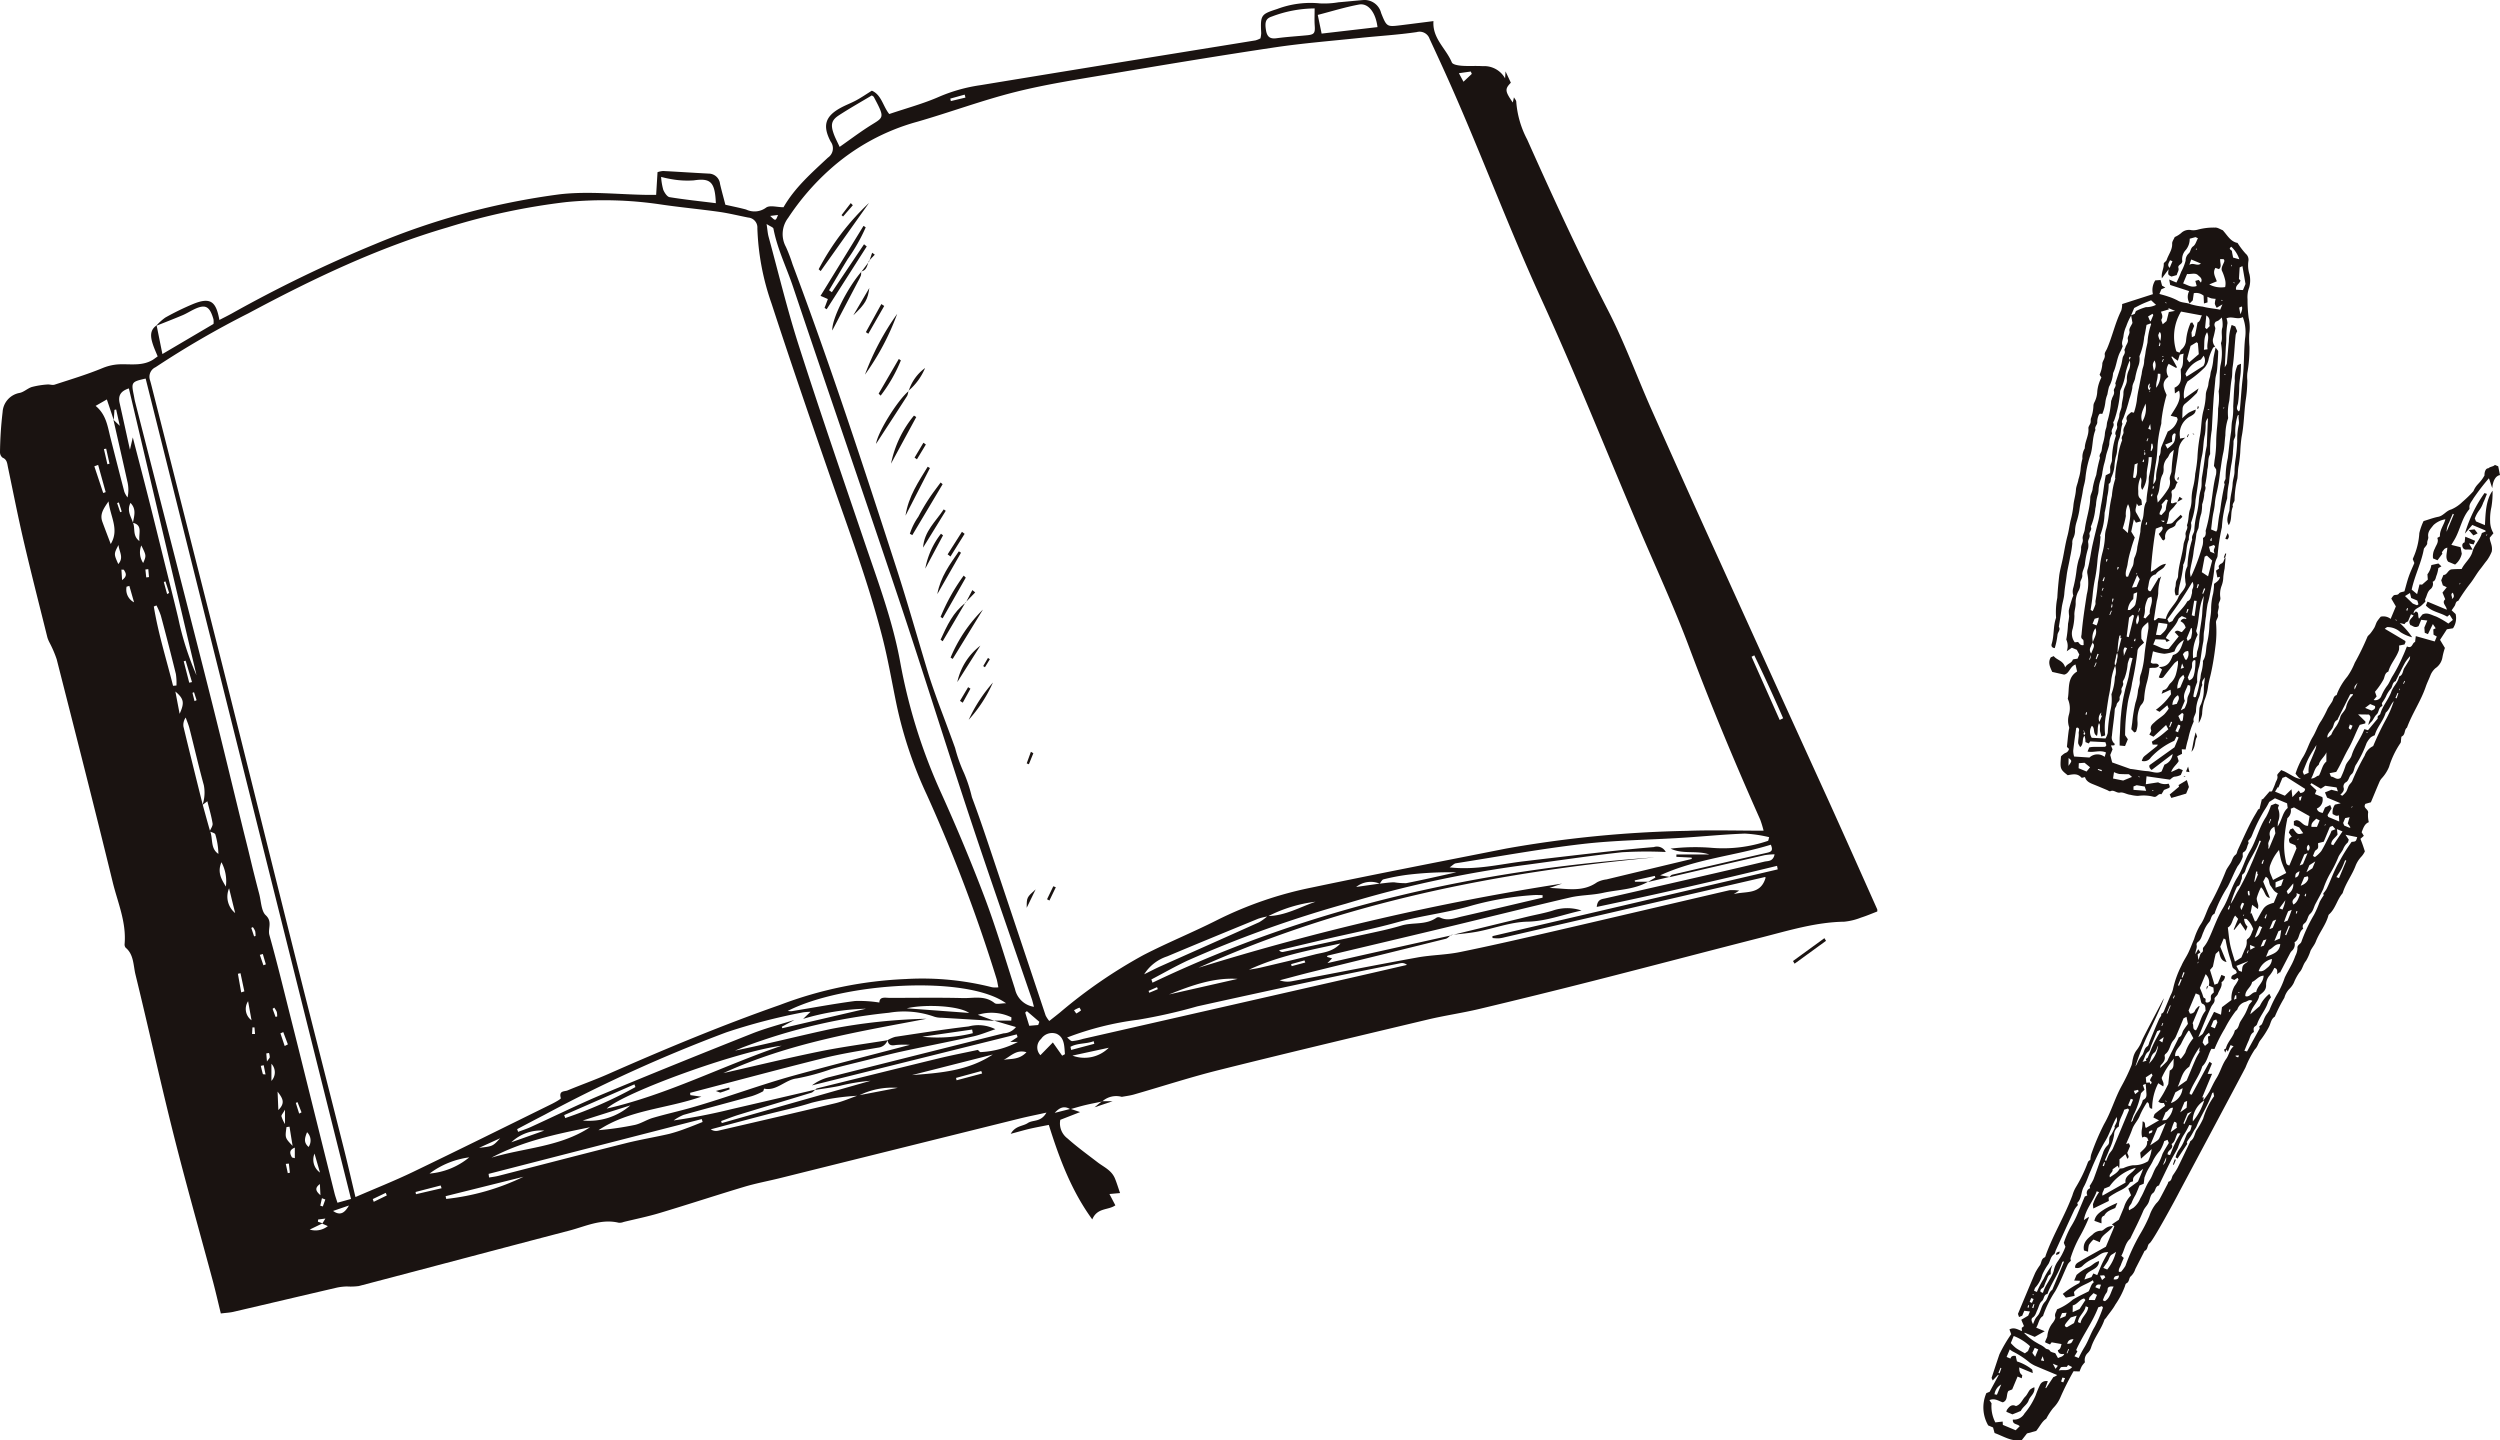 <svg xmlns="http://www.w3.org/2000/svg" xmlns:xlink="http://www.w3.org/1999/xlink" width="325.047" height="187.288" viewBox="0 0 325.047 187.288">
  <defs>
    <clipPath id="clip-path">
      <rect id="長方形_256" data-name="長方形 256" width="67.182" height="157.698" fill="none"/>
    </clipPath>
    <clipPath id="clip-path-2">
      <rect id="長方形_266" data-name="長方形 266" width="244.092" height="170.781" fill="none"/>
    </clipPath>
  </defs>
  <g id="グループ_484" data-name="グループ 484" transform="translate(-425.135 -3270.777)">
    <g id="グループ_116" data-name="グループ 116" transform="translate(683 3300.367)">
      <g id="グループ_115" data-name="グループ 115" clip-path="url(#clip-path)">
        <path id="パス_569" data-name="パス 569" d="M60.894,59.493l.52.484a2.364,2.364,0,0,1-.343,1.851l-.794.131-.892,1.375.632,1.05a9.025,9.025,0,0,0-.333,1.295,2.127,2.127,0,0,1-.9,1.346,2.406,2.406,0,0,0-.67.982c-.192.48-.425.946-.591,1.434-.633,1.852-1.764,3.474-2.435,5.307-.389.281-.181.915-.679,1.146-.068.031-.062.227-.084.347-.032.178,0,.414-.1.528a11.524,11.524,0,0,0-1.472,3.087,5.037,5.037,0,0,1-.943,1.473,1.814,1.814,0,0,0-.335.551c-.358.831-.7,1.668-1.08,2.572l-.725.208a1.233,1.233,0,0,0-.089.261c-.007.386.559.484.443.976a3.847,3.847,0,0,0,.1,1.144c-.541.2-.706.733-.932,1.307l.287.464-.442.392c.1.268.206.53.3.8s.18.542.275.832a2.746,2.746,0,0,1-.434.658,3.851,3.851,0,0,0-.756,1.162c-.456,1.253-1.315,2.324-1.7,3.614-.737.835-.92,2.026-1.789,2.777a.377.377,0,0,0-.076.176c-.343,1.207-1.175,2.176-1.62,3.336-.163.426-.484.788-.69,1.2a6.438,6.438,0,0,1-.591,1.32c-.383.452-.458,1.074-.827,1.454a6.694,6.694,0,0,0-.758,1.4,2.848,2.848,0,0,1-.529.736,2.713,2.713,0,0,0-.7,1.207,19.031,19.031,0,0,0-1.236,2.444c-.514.313-.528.912-.785,1.372a11.687,11.687,0,0,1-1.092,1.7c-.288.357-.348.842-.72,1.185a12.706,12.706,0,0,0-1.21,2.339c-.092.227-8.589,16.144-8.619,16.2-.41.816-3.438,6.412-3.865,6.68-.306.191-.177.812-.651.989-.021.008-.024.058-.039.087Q20.351,144,19.77,145.13a2.179,2.179,0,0,1-.581.945c-.28.206-.165.744-.594.93-.087.038-.135.213-.165.334a10.829,10.829,0,0,1-1.265,2.43c-.322.6-.8,1.131-1.194,1.709-.066.1-.189.172-.225.277-.433,1.272-1.334,2.316-1.735,3.6a1.706,1.706,0,0,1-.433.7,1.267,1.267,0,0,0-.36,1.2,4.206,4.206,0,0,0-.4.5,6.073,6.073,0,0,0-.3.7l-.784-.027A35.8,35.8,0,0,0,10,161.884a4.493,4.493,0,0,1-.924,1.342,8.529,8.529,0,0,0-.893,1.378c-.528.32-.8.948-1.3,1.581l-1.2.328L5,167.388c-1.34.217-2.36-.507-3.532-.928l-.2-.725-.628-.262a4.66,4.66,0,0,1-.241-4.2l.427-.175,1.165-2.16-.065-.051-.7.741c-.06-.13-.109-.239-.151-.331.341-1.03.673-2.047,1.017-3.06a18.5,18.5,0,0,1,1.537-2.629c-.084-.227-.16-.428-.23-.62.616-.325,1.07.017,1.629.221-.011-.154-.021-.275-.031-.425l.291-.224c-.121-.286-.23-.547-.349-.826l.9-.536.227-.541-.734-.093c-.115.274-.2.474-.268.643l-.418.171c-.041-.12-.081-.24-.139-.408.728-1.742,1.466-3.532,2.231-5.311a7.354,7.354,0,0,1,.627-1.017c.216-.336.154-.835.629-1.027.084-.034.109-.225.154-.346.965-2.656,2.46-5.076,3.443-7.724a4.5,4.5,0,0,1,.458-1.067,18.994,18.994,0,0,0,1.565-3.256c.058-.125.211-.208.31-.3a3.141,3.141,0,0,1,.115-.713,30.528,30.528,0,0,1,1.67-3.922c.923-1.591,1.4-3.366,2.278-4.954a24.8,24.8,0,0,0,1.27-2.644c.123-.306.117-.661.217-.979a2.637,2.637,0,0,1,.42-.972,4.78,4.78,0,0,0,.767-1.387c.215-.5,2.548-4.9,2.8-5.4.018.413-2.073,4.7-2.252,5.11a36.5,36.5,0,0,0-1.427,3.709,1.56,1.56,0,0,0,.23-.38,3.836,3.836,0,0,1,.676-1.1c.236-.36.217-.855.663-1.121.157-.094.186-.4.273-.608.412-.985.809-1.975,1.246-2.948.1-.219.332-.376.264-.662.322-.1.373-.4.484-.657.128-.3.25-.6.375-.894l.337-.806a3.534,3.534,0,0,0,.326-.807,12.54,12.54,0,0,1,1.121-3.126c.243-.571.611-1.087.88-1.648.278-.582.5-1.19.754-1.787a8.621,8.621,0,0,1,.77-1.774c.671-.922.867-2.058,1.457-2.986a38.067,38.067,0,0,0,1.929-4.156c.172-.357.43-.671.625-1.019s.252-.765.626-1.029c.157-.11.179-.4.274-.61.633-1.353,1.22-2.732,1.936-4.04.217-.4.472-.793.69-1.2.036-.066.166-.082.192-.094l.319-1.3.1.058.9-1.042.217.03c.043-.041.1-.074.128-.124.143-.325.3-.648.408-.985.1-.318.36-.577.241-.993-.044-.154.3-.42.51-.7.125.052.262.117.4.166.116.04,1.04.579,1.169.649a2.8,2.8,0,0,0,1.008.356,2.377,2.377,0,0,1-.332-.236c-.126-.125-.23-.275-.382-.462a10.744,10.744,0,0,1,.861-1.987c.6-.882.844-1.921,1.384-2.8.415-.68.64-1.459,1.092-2.079a14.338,14.338,0,0,0,.829-1.574c.179-.319.4-.617.591-.928.178-.284.142-.7.558-.844.06-.021.081-.169.115-.259a8.136,8.136,0,0,1,1.288-2.133,8.42,8.42,0,0,0,.981-1.809,32.921,32.921,0,0,0,1.627-3.333c.057-.184.271-.316.4-.483a6.649,6.649,0,0,0,.518-.747c.141-.253.207-.547.35-.8a5.727,5.727,0,0,1,.486-.639,1.513,1.513,0,0,1,1.286.288l.68-1.626-.591-1.007a1.885,1.885,0,0,1,.288-.4c.195-.166.509.014.718-.279.122-.171.463-.186.7-.271.194-.672.347-1.311.563-1.929s.489-1.189.726-1.757l-.208-.507c.03-.071.06-.161.1-.245a9.2,9.2,0,0,0,.755-3.132,7.706,7.706,0,0,1,.551-1.563c.639-.192,1.262-.432,1.908-.559.674-.132,1.018-.772,1.668-.947a4.665,4.665,0,0,0,1.464-.978A15.465,15.465,0,0,0,63.729,44c.414-.983.809-.915,1.443-2.056-.031-.118.026-.931.506-.918.187-.215.641-.208.842-.439l.43.18c.074.361.157.775.231,1.143-.53.079-.931.7-1,1.682-.086-.144-.355-1.11-.446-1.264a29.447,29.447,0,0,0-2,2.6c-.228.425-.611.751-.517,1.3a.264.264,0,0,1-.072.176c-.874,1.061-1.115,2.422-1.721,3.609-.165.324-.366.628-.569.973l1.2.3c.055.3.106.571.157.848a2.475,2.475,0,0,1-.871,1.412l-.9-.376c-.419-.523-.126-1.144-.112-1.827a1.336,1.336,0,0,0-.357.16,4.573,4.573,0,0,0-.35.447c.009.024.043.114.068.183l-.636.852-.579-.242a2.107,2.107,0,0,1,.243-1.3c.155-.433.537-.815.311-1.361l.343-.2c-.05-.828.513-1.47.707-2.227a2.979,2.979,0,0,0-1.548.757c-.347.454-.794.858-.677,1.551.04.236-.16.5-.136.8.017.214-.259.449-.43.715-.312,1.8-1.2,3.483-1.589,5.324l.706.585c.106-.428.205-.83.31-1.257l.335.024L57.8,55.5c-.014-.171-.034-.43-.055-.69a2.652,2.652,0,0,0,.511-1.2l.92-.205.389.373-.4.222a4.427,4.427,0,0,1-.215.912c-.143.3-.111.724-.522.867a.9.9,0,0,1-.246.934c-.467.347-.479.88-.719,1.312-.049.087.014.236.022.328a6.89,6.89,0,0,1-.574.561c-.216.17-.479.278-.694.449a.734.734,0,0,0-.274.55l.277-.265c.478.078.232.555.433.935l.435-.545c.642-.334,1.186.075,1.778.257a10.716,10.716,0,0,1,1.6.921l.588-.473-.427-.683-.312.259c-.959-.564-2.044-.64-2.769-1.456.063-.152.122-.293.207-.5l2.512,1.05c-.042-.514-.717-.886-.205-1.356l-.357-.868.557-.693-.509-.249c-.057-.176-.127-.39-.214-.661l.288-.689c.5.011.58-.683,1.089-.731.417-.039.837-.032,1.28-.046.394-.813,1.173-1.369,1.413-2.266s.991-1.537,1.213-2.409l.514-.211c-.026-.046-.04-.119-.079-.135-.531-.229-1.067-.451-1.676-.706l-.963,1.126a17.6,17.6,0,0,1,2.551-5.27l.316.106c-.165.395-.3.785-.488,1.151a3.358,3.358,0,0,1-.524.994,4.026,4.026,0,0,0-.564,1.055c.065.161.115.281.154.377l1.162.486c.08-1.332.078-3.222.993-4.477a11.288,11.288,0,0,1-.15,2.124A7.063,7.063,0,0,0,65.9,47.9a3.089,3.089,0,0,0,.43,1.572l-.476.573c-.032.477.415,1.013.252,1.826a5.56,5.56,0,0,1-.614,1.118c-.3.361-.574.769-.88,1.149-.457.566-.8,1.22-1.248,1.8a23.278,23.278,0,0,0-1.607,2.322c-.362.078-.327.436-.475.666-.109.169-.227.331-.386.563m-31.577,48.8a1.513,1.513,0,0,0-.408-1.489c-.263.629-.506,1.207-.749,1.79.1.234.194.474.292.712.087.208.142.571.265.6.4.081-.025.525.328.583a.48.48,0,0,0,.536-.394c.032-.174-.032-.376.033-.531s.235-.263.358-.392l-.055-.626-.6-.251M17.669,132.063c-.074-.125-.134-.226-.21-.356l-.654.465c.106.417-.545.579-.338,1.041.465-.344,1.014-.585,1.27-1.135a3.012,3.012,0,0,0,.482-.059,4.218,4.218,0,0,1,1.257-.375,3.424,3.424,0,0,0,1.949-.526,5.27,5.27,0,0,0,.472-1.574L20.5,130.792l-.1-.771c.43-.468.991-.784.891-1.483l.181-.093-.151-.367a1.5,1.5,0,0,0-.352-.138c-.085-.011-.182.056-.309.1a2.649,2.649,0,0,1-.037-1.093,5.315,5.315,0,0,0,.084-1c.51.09.195.605.444.846l1.7-.985-.736-.374c.084-.2.106-.4.214-.489.411-.35.85-.668,1.312-1.023l-.154-.372a1.937,1.937,0,0,1-.426-.006,1.35,1.35,0,0,1-.306-.175c.241-.385.465-.715.661-1.062.211-.373.4-.76.638-1.224.055-.508.122-1.133.189-1.755.725-.329.387-1.034.558-1.563a10.081,10.081,0,0,0-1.606,2.513c.042.376.371.645.2,1.114l-.643-.414a7.062,7.062,0,0,0-.791,3.319c-.638-.038-.188-.709-.661-.848a10.825,10.825,0,0,0-.93,1.688c-.234.673-.771,1.146-1,1.809-.22.632-.509,1.239-.8,1.933l.358-.1.163.36-.369.881c.045.288.357.494.01.782-.077-.184-.15-.357-.252-.6l-.778.675a6.677,6.677,0,0,1-.042,1.19M5.386,153.416l-.051.074c.192.174.378.357.579.521a8,8,0,0,0,.655.484c.231.153.477.284.715.427a2.9,2.9,0,0,1,.772.493c.168.2.44.082.6.347.119.2.5.239.706.325l.352.63c.309-.166.662-.157.816-.547-.458.078-.763-.024-.837-.482.363-.12.379-.441.483-.793l-1.291-.229c-.075.1-.13.17-.212.278-.189-.079-.39-.16-.588-.249-.021-.01-.026-.057-.047-.109l.141-.336a1.833,1.833,0,0,0,.146-.359,3.228,3.228,0,0,1,.758-1.822c.141-.209.33-.51.273-.7-.12-.412.156-.659.227-.987a7.131,7.131,0,0,0,2.044-1.252c.679-.43,1.425-.756,2.072-1.091.255-.448.289-.908.663-1.163l-.117-.286c-.8.549-1.809.75-2.454,1.539.025.147.049.293.085.5l-1.141.231-.4-.487a12.144,12.144,0,0,1,2.129-1.394c.052-.017.061-.157.115-.312l-.76-.03.306-.731a7.009,7.009,0,0,1,1.445-.966c.541-.189.883-.708,1.489-.831-.054,1.081-1.1,1.039-1.685,1.753-.033.094-.132.372-.227.64l.917-.312.244-.474.509.213c.224-.533.415-1.045.649-1.536s.5-.945.772-1.45c-.89-.017-1.048.389-1.995.88a4.329,4.329,0,0,0-1.29.856.988.988,0,0,1-1.012.293c-.044-.477.316-.648.572-.8,1.118-.668,2.267-1.286,3.428-1.935.174-.416.364-.861.547-1.31.189-.465.407-.921.554-1.353l-.321-.238.893-.6c.213-.509.453-1.075.686-1.643a3.633,3.633,0,0,1,.913-1.537l-.357-.871,1.266-.938c.207-.518.433-1,.664-1.643-1.329,1.071-1.329,1.071-1.318,1.632-.149.062-.372.081-.436.191-.439.753-1.255.956-1.924,1.372a6.318,6.318,0,0,0-.771.5c-.072.061-.017.272-.021.489l-2.015.981c-.01-.121-.024-.3-.044-.554a5.781,5.781,0,0,1,.8-1.576l-.31-.11c-.438,1.292-1.441,2.307-1.669,3.747l.65-.434a1.293,1.293,0,0,1-.064.289,21.361,21.361,0,0,1-1.119,2.291,14.937,14.937,0,0,0-1.186,2.751c-.049.125.016.294.024.4A2.291,2.291,0,0,0,11,144.5c-.558,1.174-1,2.392-1.65,3.535a13.624,13.624,0,0,0-1.532,3.049c-.017.062-.032.147-.077.176-.538.343-.522.969-.861,1.5l1.109.464-1.3.736-1.3-.544m-1.008,3.733a6.156,6.156,0,0,1,1.954,1.043c.069.072.053.227.1.478l-1.771-.74c.021.445.052.762.379.992.049.035-.021.238-.042.421l-.542-.227-.7,1.673-.492.2c-.321.454-.021,1.208-.73,1.481-.535-.158-1.032-.589-1.739-.286l.275.412a4.572,4.572,0,0,0,.493,2.482l.955-.108c.008.155.015.3.022.431l1.667.7.525-.521c-.286-.342-.963-.189-.89-.867a1.58,1.58,0,0,0,1.518-.805,9.1,9.1,0,0,0,1.453-2.36,12.126,12.126,0,0,1,.559-1.34.872.872,0,0,1,1.014-.479l-.311.868.079.033q.476-.722.952-1.442a1.517,1.517,0,0,0,.5-.267c-1.029-.43-1.981-.821-2.926-1.229a5.22,5.22,0,0,1-.635-.376A11.25,11.25,0,0,0,3.909,155.9a2.127,2.127,0,0,1-.467-.313l-.411.982.5.209c.094-.317.338-.4.686-.341.044.2.09.4.159.711M35.89,109.554c-.113.881-1.026,1.484-1.165,2.455l1.224-1.065a4.45,4.45,0,0,1,1.245-1.583c.106.22.173.355.215.444a2.89,2.89,0,0,0-.382.619c-.315,1.045-1.092,1.857-1.434,2.886a.59.59,0,0,1-.239.262c-.307.2-.179.489-.175.751-.445.238-.489.717-.671,1.107-.2.429-.37.872-.562,1.33l.347.091,1.651-3.009-.065-.257c.134-.113.291-.186.354-.309.162-.315.26-.663.427-.975.156-.294.394-.545.547-.841a16.062,16.062,0,0,1,1.136-2.282,11.589,11.589,0,0,0,.856-1.944c.293-.62.65-1.21.959-1.823a8.9,8.9,0,0,0,.412-.982,2.379,2.379,0,0,0,.279-.979c-.057-.462.368-.532.5-.833A20.33,20.33,0,0,1,43,99.085a12.259,12.259,0,0,0,.734-1.684,8.052,8.052,0,0,1,.528-.852l-.057-.243a4.629,4.629,0,0,0,.426-.581c.572-1.166.968-2.4,1.647-3.537A22.8,22.8,0,0,1,47.888,89.6c.56-.049.56-.049.731-.616l-1.525-.312.428.645c-.051.123-.072.324-.182.408a2.189,2.189,0,0,0-.559.841c-.167.325-.415.607-.584.931a15.866,15.866,0,0,1-1.135,2.282,11.294,11.294,0,0,0-.856,1.943c-.307.649-.658,1.279-1,1.909-.239.435-.287.95-.707,1.321-.362.319-.306.937-.769,1.263a.511.511,0,0,0-.125.674c-.656.419-.432,1.4-1.138,1.757a1.121,1.121,0,0,1-.34,1.117,1.374,1.374,0,0,0-.263.369c-.437.831-.867,1.667-1.3,2.5l-.045-.092-.3.273c-.011-.387.085-.733-.387-.828a4.41,4.41,0,0,1-.583.958,1.8,1.8,0,0,0-.48,1.222c.035.7-.378.99-.879,1.385m-9.364,19.3-1.272,1.93L25,130.609a3.042,3.042,0,0,1,.413-.935,5.287,5.287,0,0,0,.807-1.473c.158-.331.219-.7.578-.947.187-.13.209-.5.315-.781l-.338-.062a10.2,10.2,0,0,1-.779,1.4,8.2,8.2,0,0,0-.706,1.584c-.258.53-.584,1.026-.848,1.554-.523,1.046-1.024,2.1-1.534,3.156-.027.059-.04.163-.077.171-.519.116-.392.724-.789,1-.313.218-.375.794-.552,1.211-.17.4-.513.674-.69,1.094-.5,1.2-1.1,2.352-1.66,3.524-.014.029-.017.068-.039.087-.681.6-.734,1.511-1.153,2.22l.317.284c-.132.315-.271.607-.376.911-.1.281-.338.532-.258.9.134-.012.272.012.3-.033a6.053,6.053,0,0,0,.544-.734,26.061,26.061,0,0,1,1.873-4.07,18.5,18.5,0,0,0,1.247-2.432,5.175,5.175,0,0,1,.895-1.641,2.442,2.442,0,0,0,.446-.566c.363-.657.7-1.327,1.049-1.993.045-.085.056-.239.116-.258.423-.134.375-.563.556-.844a9.918,9.918,0,0,0,.591-.926c.55-1.105,1.077-2.222,1.611-3.335.027-.058.033-.145.078-.174.534-.344.517-.994.823-1.46a9.96,9.96,0,0,0,.828-1.457,9.539,9.539,0,0,1,1.421-2.914c-.036-.2-.062-.344-.09-.494-.109.054-.157.062-.163.083-.5,1.557-1.457,2.9-2.06,4.407a3.225,3.225,0,0,1-.246.385c-.156.267-.3.544-.462.806s-.363.488-.509.752c-.044.081.039.231.043.25m3.224-9.1c-.453,1.082-.87,2.079-1.286,3.076l.2-.032-.064.43a11.412,11.412,0,0,0,.808-1.175c.3-.583.562-1.174.915-1.739.5-.794.715-1.739,1.277-2.527.349-.489.412-1.162.951-1.606l-.395-.165c-.12.287-.237.568-.355.848l-.173-.272c-.056.138-.11.275-.164.411-.082-.2-.119-.289-.161-.393.086-.063.234-.113.255-.2.2-.783.833-1.334,1.092-2.082.032-.091.05-.228.116-.26.468-.229.442-.743.667-1.11s.471-.722.664-1.1c.2-.4.355-.83.469-1.1l.425-.49c-.394-.239-.617.042-.873.121a1.49,1.49,0,0,0-1.068.956c-.044.13-.208.214-.289.338a14.777,14.777,0,0,0-1.352,2.177,19.057,19.057,0,0,0-1.345,2.663l-.4-.024c-.434.76-.526,1.664-1.185,2.277C28.12,120,27.27,121,26.841,122.2a.591.591,0,0,0,.007.194l.247.079,2.32-4.289.316.238-.563,1.344.582-.009m.256-8.058.9.378.125-.984,1.236-.931a3.2,3.2,0,0,1,.392-1.8,5.008,5.008,0,0,0,.522-.862c.014-.029-.053-.1-.123-.222l-.419.276-.384-.161c-.087-.559.5-.5.7-.775a.871.871,0,0,0-.1-.289c-.141-.153-.36-.256-.449-.43a6.586,6.586,0,0,1-.165-.708,17.357,17.357,0,0,1-.734-2.867c-.011-.06-.138-.1-.246-.172l-.453,1.083c.262.64.53,1.291.817,1.991-.788-.173-.856-.833-.982-1.456l-.429.392c-.083.358-.146.619-.2.881s-.111.531-.162.775l-.376.439c.208.683.4,1.3.584,1.918l.433-.166c.149-.356.308-.735.467-1.117l.465.195a.936.936,0,0,1-.455.76c.133.591-.3,1.016-.465,1.515-.083.246-.471.469-.439.655.082.486-.277.691-.435,1.029-.583,1.25-1.085,2.537-1.673,3.943.26-.186.4-.272.521-.379a.75.75,0,0,0,.152-.227c.444-.866.886-1.733,1.376-2.691m4.421-22.22c.018.111.1.265.049.344-.224.368-.168.882-.65,1.128-.168.086-.064.4-.092.6a3.718,3.718,0,0,1-.659,1.208c-.495.875-.836,1.828-1.325,2.721A16.545,16.545,0,0,0,30.141,98.7c-.027.093-.049.228-.115.261-.464.232-.388.8-.684,1.093a4.052,4.052,0,0,0-.695,1.207c-.239.469-.281,1.046-.775,1.381a.409.409,0,0,0-.144.346c.116.429-.176.772-.144,1.2l.36-.636.293.416-.37.243c.021.167.046.352.1.737.183-.439.222-.813.417-.934.322-.2.062-.49.241-.7a4.349,4.349,0,0,0,.6-.918c.671-1.369,1.116-2.831,1.92-4.156.77-1.27,1.1-2.767,1.909-4.05.673-1.064.97-2.325,1.632-3.432.827-1.385,1.161-3.028,2.075-4.4a8.662,8.662,0,0,0,.645-1.5l.59-.244.45.189c-.047.182-.162.368-.111.474a2.264,2.264,0,0,1-.019,1.734c-.011.151-.021.3-.042.585.6-.881.617-1.826,1.306-2.4-.029-.214-.056-.418-.081-.607l-1.575-.658-.75.475a8.072,8.072,0,0,1-.628,1.086,20.154,20.154,0,0,0-1.257,2.426c-.17.347-.288.721-.458,1.068a3.046,3.046,0,0,1-.4.488M56.235,62.848l2.46.694.268-.641-.422-.238c-.011-.236-.021-.474-.03-.688l.309-.15-.367-.545-.639,1.308-.416-.174c-.014-.186-.029-.365-.053-.677.083-.2.217-.519.385-.92l-.791-.089-.343.821c-.532.312-.787-.1-1.055-.128-.414-.647.219-.877.4-1.272l-.337-.141-.388.928a1.647,1.647,0,0,0-.3.154.872.872,0,0,0-.143.2l-.625-.146A9.893,9.893,0,0,1,55.762,63a5.286,5.286,0,0,1-1.537-.679,2.534,2.534,0,0,0-1.666-.65c-.094-.009-.2.116-.363.218.94.557,1.787,1.058,2.63,1.565.043.026.057.1.081.147-.052.122-.1.24-.14.335l-.708.138a2.273,2.273,0,0,1-.019.59c-.328,1-1.106,1.775-1.375,2.8-.477.171-.455.661-.626,1.017a9.648,9.648,0,0,1-1.112,1.606c.064.182.135.385.213.6l-.386.469a.849.849,0,0,0,1-.517,6.173,6.173,0,0,1,.726-1.3c.325-.394.476-.922.779-1.371a20.024,20.024,0,0,0,1.293-2.517c.194-.4.347-.821.533-1.264.727.357.677-.508,1.056-.57.036-.293.064-.525.094-.777M10.471,141.726a12.256,12.256,0,0,1,.88-2.028,11.675,11.675,0,0,0,.944-1.836c.293-.683.575-1.372.862-2.057.012-.03.017-.075.039-.087.1-.055.215-.1.338-.157a.645.645,0,0,1,.355-.931c-.033-.168-.058-.287-.059-.295a6.229,6.229,0,0,0,.5-.861c.421-1.127.808-2.266,1.223-3.4a2.335,2.335,0,0,1,.619-1.028c.325-.287.1-.787.29-1.15.056-.106.157-.186.214-.29.146-.268.286-.54.411-.817.028-.062-.044-.17-.014-.228.347-.654.35-.652.271-1.188-.62,1.058-.906,2.234-1.572,3.262a28.581,28.581,0,0,0-1.787,3.678c-.324.7-.542,1.464-.919,2.135s-.249,1.534-.859,2.1l.1.269a3.2,3.2,0,0,0-.439.567c-.822,1.764-1.627,3.535-2.436,5.305-.081.176-.1.431-.234.523-.468.321-.475.878-.743,1.292a7.848,7.848,0,0,0-.788,1.372,3.893,3.893,0,0,1-.88,1.651c-.1.092-.125.277-.192.436l.374.157a11.011,11.011,0,0,1,.89-1.727,8.925,8.925,0,0,1,1.15-1.819,5.689,5.689,0,0,0-.23.7,3.361,3.361,0,0,0-.007.532c-.369.125-.406.472-.534.75a7.006,7.006,0,0,0-.333.807c-.092.29-.6.32-.449.753l.3.127c.292-1.067,1.1-1.846,1.412-2.894a3.112,3.112,0,0,1,.536-1.236,8.242,8.242,0,0,0,.975-1.87l-.214-.52M50.082,74.4c-.006-.541.526-.929.056-1.356l-1.41-.02c.4.384.676.651.947.928.028.029,0,.116-.011.247l-.716.186c-.512.954-.877,2.063-1.467,3.084-.56.97-.99,2.032-1.592,3.031l-.864.17c.062.154.112.273.182.445.4-.019.728.531,1.262.16a11.911,11.911,0,0,0,.6-1.478c.155-.572.67-.911.833-1.455.366-1.226,1.2-2.213,1.641-3.4l.477.14,1.261-1.517c0-.072-.031-.214.023-.3.074-.122.281-.185.315-.306.3-1.051,1.07-1.865,1.432-2.883.243-.681.846-1.177,1-1.907.007-.03.019-.076.04-.084.506-.2.43-.747.665-1.108s.454-.73.669-1.1a1.762,1.762,0,0,0,.067-.424,6.892,6.892,0,0,0-.639.818c-.405.744-.778,1.5-1.162,2.259-.03.058-.036.157-.078.173-.471.182-.379.718-.642,1.009a3.774,3.774,0,0,0-.632,1.018,7.125,7.125,0,0,1-.515.833c.022.118.044.236.071.375-.541.189-.428.791-.733,1.07-.369.338-.462.8-.782,1.044l-.3.358m-15.96,26.752L33.4,100.1l-.76.942-.087-.044.58-1.388-.385-.43c-.409.529-.371,1.23-.953,1.555.1.766.154,1.518.307,2.25s.405,1.447.617,2.18l.838-.535c.149-.357.3-.713.448-1.07a1.818,1.818,0,0,0,.244-1.071.318.318,0,0,1,.109-.26c.452-.314.519-.842.743-1.283a3.305,3.305,0,0,0-.839-1.3c-.059-.058-.2-.03-.35-.046a1.5,1.5,0,0,0,.442,1.016l-.227.544m5.846-15.863a1.247,1.247,0,0,1-.389,1.178c-.1.114-.059.176-.084.271a18.4,18.4,0,0,0-.35,2.508,9.216,9.216,0,0,0,.175,2.771c.043.223.05.6.471.64l.931-2.227-.158-.4-.712-.3c-.206-.4-.126-.653.249-.8l-.382-.549c.072-.172.121-.289.167-.4l.369-.151c.585.813.626.832,1.335.635-.164-.235-.322-.46-.525-.753l-.69-.288c0-.205,0-.372,0-.531l.284-.116c.633-.04.88.782,1.556.726q.108-.68.2-1.254l-2.025-1.14-.419.172M38.292,96.276c-.519-.2-.661-.622-.928-.951-.29-.36-.088-.933-.642-1.183l-.334.62c.273.667.58,1.416.871,2.122-.674-.081-.617-.927-1.15-1.384a7.438,7.438,0,0,0-.546,1.37c-.058.3.137.648.188.978a1.979,1.979,0,0,1-.047.487l-.75-.551c-.084.446-.151.794-.217,1.143l.135-.063c.149.364.3.728.446,1.086l.2-.083c.3-.531.579-1.085.917-1.6a1.688,1.688,0,0,1,.623-.5,4,4,0,0,1,.712-.245l.52-1.244m-17.978,38c-.182.435-.332.827-.509,1.207a6.673,6.673,0,0,0-.5,1c-.086.318-.525.5-.346,1.013.22-.126.4-.224.57-.327a3.114,3.114,0,0,0,.9-1.239c.456-.744.7-1.608,1.207-2.348.405-.585.522-1.328,1-1.914a7.8,7.8,0,0,0,.665-1.5c.249-.5.554-.966.823-1.427l-.166-.405-.432.166a4.957,4.957,0,0,1-.547,1.242,5.644,5.644,0,0,0-.893,1.263c-.205.481-.526.911-.766,1.378-.176.344-.3.712-.364.856-.051.427-.076.632-.1.808l-.545.224M46.283,86.968c-.024-.366-.04-.6-.056-.837-.326.2-.551-.043-.8-.14a1.665,1.665,0,0,1,.3-1.234l.744-.172L44.7,83.846l-.278-.677.841-.344.842.208-.173-.512-1.47-.217-.576.383-1.223-.723-.144.186.8.748-.2.482.966.4a1.251,1.251,0,0,1-.717,1.487c.106.426.42.487.759.574l.3-.709.676-.324c.058.14.107.259.178.433l-.525.888.1.231,1.445.6M53.374,71.3c-.436.439-.547,1.09-1.05,1.5-.313,1.077-1.154,1.895-1.426,2.938a2.063,2.063,0,0,0-.543.29,3.3,3.3,0,0,0-.525.74A14.707,14.707,0,0,1,48.5,79.5c-.29.364-.276,1.023-.608,1.29-.392.314-.326.886-.817,1.1a.657.657,0,0,0-.242.6c.164.467-.154.71-.41.994l.268.112a3.212,3.212,0,0,0,.486-.51c.151-.244.211-.543.352-.8.132-.235.389-.418.465-.663a28.613,28.613,0,0,1,1.594-3.239,2.1,2.1,0,0,1,1.105-1.239,36.782,36.782,0,0,1,1.613-3.376A13.7,13.7,0,0,0,53.374,71.3M41.24,83.253c.389-.072.591-.233.6-.547l-2.506-1.588-.438.16c-.179.427-.353.843-.526,1.259l-.081-.049-.355.578,1.273.532.866-.838c.032.284.067.592.115,1.022l.825-.862.223.335M12.4,156.707a14.394,14.394,0,0,1,.786-1.456c.5-.828.784-1.768,1.306-2.609a16.116,16.116,0,0,0,1.062-2.478c.013-.031-.06-.1-.129-.2l-.476.151c-.725,1.93-1.975,3.547-2.871,5.55l.159.192-.384.624.547.229m14.289-45.183.176.4a.639.639,0,0,0,.692-.46,2.4,2.4,0,0,1,.5-.534l.073.063c-.308.734-.615,1.47-.914,2.184.186.306-.092.812.443.922.513-.833.617-1.822,1.25-2.542-.07-.322.074-.734-.433-.917-.162-.058-.2-.48-.279-.74-.048-.147-.078-.3-.1-.4l-.474-.2c-.319.765-.626,1.5-.931,2.225m10.98-16.972,1.717-.91c-.2-.467-.443-.959-.609-1.478-.154-.486-.221-1-.33-1.516a6.108,6.108,0,0,0-1.1,1.858,1.555,1.555,0,0,0,0,1.257c.1.238.2.478.324.789M15.706,134.684c-.008.287-.322.517-.206.913l3-1.7c-.176-.915.881-1.152,1.33-1.919a6.2,6.2,0,0,0-3.419,2.426l-.706.284m10.338-22.156c-.312.749-.641,1.552-.987,2.348a2.081,2.081,0,0,1-.343.541c-.458.519-.441,1.312-1.027,1.757a.319.319,0,0,0-.108.261c.126.529-.182.86-.5,1.2-.052.055-.04.17-.08.362.344-.335.622-.59.88-.863a1.344,1.344,0,0,0,.173-.334q.652-1.309,1.3-2.618c.029-.058.036-.156.078-.173.427-.167.4-.62.6-.926s.419-.6.576-.823c-.073-.364-.128-.633-.185-.915l-.377.186m-.376,5.292a6.339,6.339,0,0,0,.6-.826,5.471,5.471,0,0,1,1.046-1.87c-.176-.333-.336-.637-.5-.939-.012-.021-.056-.025-.13-.056a13.728,13.728,0,0,0-.9,1.58c-.243.583-.895.967-.839,1.749l.429-.058.293.42m-9.859,13.154.165.108a9.086,9.086,0,0,1,.369-.866c.144-.265.391-.479.508-.752.713-1.661,1.4-3.332,2.095-5,.014-.032-.058-.1-.125-.205l-.5.157c-.2.744-.729,1.362-.683,2.174a1.241,1.241,0,0,0-.627,1.1,6.756,6.756,0,0,1-.613,1.873c-.175.48-.389.944-.586,1.415M3.575,154.759a5.871,5.871,0,0,0,.666.648c.348.246.734.44,1.166.693l.407-.3c.048-.113.157-.373.263-.629a6.564,6.564,0,0,0-2.119-1.326l-.382.915M10.489,144.2l-.109-.061c-.043.042-.108.076-.124.126-.43,1.373-1.289,2.542-1.829,3.862-.036.09-.06.246-.114.257-.5.1-.374.671-.714.943-.31.249-.391.779-.589,1.176-.163.328-.209.7-.581.94-.238.151-.175.486.043.855a6.254,6.254,0,0,1,.308-.717c.119-.205.314-.366.436-.571.3-.514.358-1.149.8-1.606s.408-1.186.956-1.571Zm15.959-23.583c.4-.948.794-1.932,1.221-2.9a9,9,0,0,1,.549-.941l-.154.094c.022-.157.044-.316.084-.592a10.194,10.194,0,0,0-1.366,2.558c-.978.633-1.04,1.663-1.507,2.618l1.174-.834m9.038-11.491c.119-.793.955-1.238.956-2.137-.677.047-.976.614-1.5.831-.094.679-.9,1.031-.876,1.8.025.022.045.055.07.059.576.106.793-.6,1.353-.549M36.1,89.483l-.2-.045c-.421,1.376-1.381,2.489-1.82,3.857a.882.882,0,0,1-.366.527c-.132.085-.04.461-.14.661-.163.325-.127.787-.579.934a13.983,13.983,0,0,0-.842,2.257c.413-.555.648-1.2,1.012-1.779a31.465,31.465,0,0,0,1.673-3.4c.246-.526.452-1.07.676-1.606l.586-1.4m7.019,2.085a4.109,4.109,0,0,0,.824-.775c.423-.693.764-1.438,1.133-2.165.084-.166.146-.344.2-.479l.512-.2-.384-.437-.338.138-.8,1.923-.731.183c-.03.353.132.649-.255.884-.221.134-.29.519-.423.782l.264.149m1.49-13.622c-.233.588-.845.976-1,1.631-.58.427-.594,1.132-.99,1.777.525,0,.725-.389,1.02-.384.368-.658.43-1.4.966-1.822,0-.429,0-.815.007-1.2m-22.916,51.1c.388-.26.631-.411.861-.581a.924.924,0,0,0,.313-.312c.272-.606.519-1.223.854-2.022l-1.086.661-.942,2.253m-2.511-3.013c.147-.112.226-.14.238-.186.247-.934.989-1.619,1.275-2.532.019-.062.033-.155.077-.174.576-.252.432-.747.408-1.2-.016-.3-.046-.59-.069-.886l-.367.151.212.6c-.192.225-.477.4-.485.59a10.621,10.621,0,0,1-.972,2.772c-.083.262-.187.516-.316.87M45.249,75.655a4.317,4.317,0,0,1,.607-1.042,4.1,4.1,0,0,0,.582-1.312c.17-.438.582-.707.726-1.181A3.184,3.184,0,0,1,48,70.567c.055-.049.045-.169.052-.2l-.345.046-1.566,3.106c-.042.083-.067.208-.135.24-.442.211-.408.692-.605,1.037-.214.373-.608.635-.67,1.1-.007.05.03.106.047.159l.473-.4M42.3,80.619a3.234,3.234,0,0,1,.162-1.331c.265-.587.5-1.185.747-1.781a3.564,3.564,0,0,0,.1-.493c-.4.664-.748,1.175-1.023,1.724-.287.572-.5,1.18-.746,1.759l.157.383.6-.259M13.277,149.17l-.169-.207c-.593.127-.88.778-1.476.9-.005.325-.009.589-.013.885l.9-.411.759-1.169m23.48-44.623c.864-.359,1.74-.547,1.855-1.649-.671-.073-.969.541-1.483.758l-.373.891M15.6,144.99l.512.214a5.859,5.859,0,0,0,1.144-2.307,4.81,4.81,0,0,1-.474.319c-.354.173-.4.541-.563.835-.178.313-.4.6-.62.94M35.806,106.4c.567.132.873-.236,1.188-.488a1.45,1.45,0,0,0,.534-1.09,2.394,2.394,0,0,0-1.723,1.578M20.7,118.2l.533-.143c-.229-.273.084-.287.143-.415.267-.586.483-1.2.76-1.777.268-.559.591-1.091.883-1.639.021-.038-.023-.109-.037-.166l-.373.153c-.256.612-.516,1.235-.776,1.857-.113.268-.15.643-.35.782-.483.331-.459.863-.782,1.348M37.846,87.636a1.022,1.022,0,0,0-.594,1.158.782.782,0,0,1-.036.539,1.927,1.927,0,0,0-.163.446,2.066,2.066,0,0,0,.033.355,2.322,2.322,0,0,1-.04.322l.1.011.83-1.986c-.043-.28-.078-.519-.128-.845M28.72,123.22a3.26,3.26,0,0,0-1.48,2.364l0,.364a7.587,7.587,0,0,0,1.483-2.728m-4.331.341a2.207,2.207,0,0,0,1.518-1.943l-.935.547-.583,1.4m-7.44,23.858c-.473-.059-.775.011-.788.359a.941.941,0,0,1-.243.576,4.151,4.151,0,0,0-.375.852l.263.109c.691-.408.746-1.181,1.143-1.9m-5.578,4.014c-.284.341-.494.559-.661.805-.094.139-.247.349.153.471l.928-.546.349-.966-.769.236m12.338-26.694-.452,1.079c.254-.046.5-.017.576-.117a2.561,2.561,0,0,0,.825-1.53c-.5-.049-.611.5-.95.569m31.765-67.5-.645.4,1.01.973c.058.024.293.128.534.216.035.013.1-.055.205-.119-.046-.154-.1-.326-.147-.486l-.8-.334c-.033-.136-.078-.322-.157-.649M33.625,106.494c.065-.843.068-.84.73-1.289.05-.033.031-.169.016-.068l-1.461.589.324.63.392.138m12.356-18.55c.035.309.061.542.079.7-.309.446-.81.7-.829,1.274l.272.113,1.2-1.788-.72-.3M12.64,152.181c.12-.8.918-1.24,1-2.069l-.328-.138c-.121.8-.918,1.241-1,2.069l.328.138m11.833-23.29c.4.629-.608.791-.5,1.358l.306.07c.205-.491.385-.973.606-1.435s.477-.883.741-1.368l-.347-.033c-.317.455-.281,1.084-.809,1.408m4.8-13.148c-.019-.267-.04-.557-.059-.829l.294-.134-.147-.358a1.849,1.849,0,0,0-.833,1.28l.3.423.449-.382M43.736,86.812l-.45-.232c-.269.317-.68.5-.62,1.068l.718.005.351-.842m3.317-.3-.264.63.138.336c.22.092.455.2.695.285.033.012.091-.04.12-.055l-.358-.493c.081-.27.15-.5.248-.821l-.579.117M21.526,118.448a4.126,4.126,0,0,0,1.217-2.363c-.2.285-.243.721-.48.895-.528.385-.474.991-.737,1.468M49.648,72.181l.827.346c.327-.11.544-.258.452-.588l-.626-.262-.654.5M38,94.852c0,.2,0,.441,0,.7l.731-.255c.109-.311.2-.569.312-.882l-.882.362c-.03.012-.058.026-.158.071m3.266.448c.712-.213,1.191-.88.9-1.224l-.439.122c-.149.356-.281.671-.461,1.1M11.552,157.884l-.527-.269-.17.249a3.853,3.853,0,0,0-.709.024c-.1.02-.157.2-.337.44.661-.144,1.21.172,1.742-.443m10.186-36.759c.373-.333-.086-.411-.059-.547a2.235,2.235,0,0,1,.331-.6c-.03-.067-.08-.174-.119-.261l-.763.5.066.7.443-.039.1.243m18.59-23.373c.528-.3.639-.817.845-1.3l-.455-.19c.249.651-.875.712-.389,1.495M14.784,148.509l-.453-.234c-.189.2-.359.357-.509.536-.051.062-.049.166-.1.354l.781.007c.107-.255.18-.43.278-.662M29.6,113.629l.507.211c.119-.285.226-.541.331-.791l-.147-.36-.36.147-.331.791m17.6-21.585-.148-.071c-.157.377-.292.766-.479,1.127s-.433.706-.665,1.077l.341.142c.322-.77.637-1.523.952-2.276m-8.463,9.028-.36.147-.528,1.261.716-.316.171-1.093m.823-1.227a14.818,14.818,0,0,0,.539-1.407l-.458.188a14.771,14.771,0,0,0-.539,1.407l.458-.188m2.6-8.776-.425.174c-.2.481-.392.936-.6,1.432l.425-.175.6-1.432m-16,32.364-.559,1.336.835-.6c.027-.36.045-.613.065-.878l-.341.14m-.965,3.323c-.217-.22.217-.653-.363-.759a7.19,7.19,0,0,0-.467,1.349c.315-.224.533-.38.829-.59M43.165,92.14l-.767.489-.385.919.781-.519c.108-.26.217-.519.371-.889m-7.274,8.4c-.1.239-.2.465-.289.695s-.177.48-.3.807c.729-.287.657-.91.968-1.343l-.381-.16M40.3,95l-.847,1.013c.06.146.109.265.158.385A1.445,1.445,0,0,0,40.3,95M6.684,155.387l-.309.65.365.512.405-.97-.461-.192m54.5-108.374-.142-.075c-.158.378-.328.75-.471,1.134a2.508,2.508,0,0,0-.334,1.2l.947-2.263M2.329,160.153a1.708,1.708,0,0,0-.871,1.275l.316.054.556-1.329m34.878-59.2.424-.174.449-1.074-.425.174-.449,1.074m-.389,1.317-.414.138-.344.825.414-.139.344-.824M26.026,126.185l.108.126c.091-.191.186-.381.273-.574a4.177,4.177,0,0,1,.227-.523,5.176,5.176,0,0,1,.5-.557l-.571.235c-.179.427-.36.861-.541,1.293M9.941,151.58l.75-.307.138-.452-.589.046-.3.714m9.24-28.586-.361.863.3.124.36-.863-.3-.124M38.9,98.4a4.479,4.479,0,0,0,.373-1.211L38.5,98.234l.4.168M11.727,154.253c-.5.021-.722.211-.815.617.538-.05.538-.05.815-.617M33.652,97.507c-.274.546-.274.546-.086.963.122-.291.238-.568.355-.85l-.269-.113m1.973-4.058-.151.014-.244,1.3.089.025q.211-.5.42-1.005l-.108.027-.007-.36M15.3,147.179c-.363-.067-.607-.046-.722.331l.534.224c.066-.2.121-.36.187-.555m.569-.968-.156-.261-.542.039.277.58.421-.358M41.121,93.406c-.523.286-.524.285-.567.836.426-.074.484-.411.567-.836M16.949,146.483c.385.034.656.021.686-.51-.307.091-.607,0-.686.51m22.288-44.8.151.055c.157-.377.317-.753.468-1.132.008-.021-.059-.072-.112-.133l-.506,1.21m-33,47.228-.212.507.3.125c.072-.174.139-.333.212-.507l-.3-.125M47.625,74.332c.071.26-.378.489.173.668l.211-.506-.384-.161M20.206,122.039l-.091-.2-.545.13.171.433.465-.366m-9.811,37.843c.075-.179.15-.358.233-.559l-.347-.069-.163.512.277.116M42.213,90.775a.526.526,0,0,0,.065-.806.552.552,0,0,0-.065.806m-17.86,20.141-.062-.1-.449,1.074.087.042.424-1.014m11-7.64-.673-.281c.013.228.024.42.035.633l.638-.352m-12,28.345a1.179,1.179,0,0,0,.423-1.011l-.423,1.011m-.07-15.954c.059-.229.1-.394.176-.684l-.6.43.419.254m2.522-8.183-.151-.056c-.107.258-.218.515-.318.775-.008.021.059.072.112.133.124-.3.24-.575.357-.852M48.668,68.893c-.155.265-.539.455-.373.893l.373-.893M9.037,157.44l.358.677.3-.4-.657-.274M61.043,57.2c-.4.224.03.558-.135.821.406-.227.279-.515.135-.821M26.175,106.6l-.154-.066c-.077.227-.154.453-.231.68l.112.04.274-.654M1.967,158.63l.154.067q.115-.341.231-.68l-.112-.04-.274.654m5.757-2.158c-.117.282-.167.4-.227.542l.412.082c-.059-.2-.1-.333-.186-.624M34.586,95.964,34.4,96a1.82,1.82,0,0,0,0,.322,1.236,1.236,0,0,0,.1.259l.152-.05c-.024-.19-.048-.38-.071-.57M21.539,127.539c.2-.1.491-.053.433-.457-.2.1-.49.053-.433.457M41.064,83.8l.041.428.152-.014c.046-.169.092-.338.151-.555l-.344.141M32.915,109.98c-.006-.145-.013-.291-.02-.436l-.155.017-.148.553.323-.133m20.67-39.094.158.052.228-.666-.113-.04-.273.654M11.148,155.571l-.09-.038-.224.538.089.037.225-.537M36.177,92.4l.159.065.137-.509-.1-.031-.2.475m.394,7.1.16.065q.067-.254.136-.509l-.1-.031c-.067.158-.133.317-.2.475m.553-12.345.089.037.225-.537-.09-.038-.224.538m-3.871,30.212-.443.017.027.112.308.129.108-.258m-1.457-19.02.163.057.132-.5-.1-.03-.2.475m-16.262,33.36.164.057q.065-.251.132-.5l-.1-.031-.2.475M6.35,150.161l.16.064q.067-.253.136-.508l-.1-.032-.2.476M40.856,98.64l-.163-.045c-.017.106-.034.213-.052.32l.09.021c.042-.1.083-.2.124-.3M54.988,59.486l.163.046.052-.321-.091-.021-.124.3M24.9,109.6l-.089-.037q-.075.179-.15.358l.089.037c.05-.119.1-.238.15-.358m-1.5,3.58-.09-.038-.15.358.09.037q.074-.179.15-.357m8.507-1.528.157.054c.02-.109.04-.217.06-.326l-.094-.024-.124.3m2.592-7.919-.089-.037q-.075.179-.15.358l.089.037q.075-.179.15-.358M5.737,150.116l.157.054c.021-.109.04-.217.06-.326l-.093-.024-.125.3M54.829,68.7l-.089-.038q-.075.179-.15.358l.09.037.149-.357M41.766,96.636l.157.054c.02-.109.04-.217.06-.326l-.094-.025c-.041.1-.082.2-.124.3m2.743-9.328-.059-.025-.075.179.06.024.075-.179M54.186,69.7l-.06-.024-.075.179.059.025.075-.179m-13.2,19.5-.06-.025c-.024.06-.049.119-.075.179l.059.025.075-.179M65.522,49.626l-.059-.025-.075.179.06.024.075-.179M61.9,56.1l.059.025.075-.179-.06-.025L61.9,56.1m-8.3,4.591-.025.059.179.075.025-.06-.179-.075M6.57,148.541l.025-.06-.179-.075-.025.059.179.075M33.146,109.12l-.025.06.179.075.025-.059-.179-.075M48,84.985l-.06-.025c-.025.06-.05.119-.075.179l.059.024L48,84.985M23.668,123.239l-.025.059.179.074c.008-.02.016-.04.024-.059l-.179-.075m26.3-47.808.025-.059-.179-.075-.024.06.179.075M27.983,105.209l-.06-.025c-.024.06-.049.119-.075.179l.059.024.075-.179m5.8-5.986.059.025.075-.179-.06-.024-.075.179" transform="translate(0 -9.73)" fill="#1a1311"/>
        <path id="パス_570" data-name="パス 570" d="M82.3,52.86l1.288.538c-.064.153-.122.292-.2.472l-.6-.13.468.811c-.319-.008-.545-.021-.771-.017a.46.46,0,0,1-.518-.3c-.125-.336-.011-.543.253-.637.026-.232.049-.437.082-.741" transform="translate(-19.636 -12.672)" fill="#1a1311"/>
        <path id="パス_571" data-name="パス 571" d="M83.03,51.7l.748-.09.4.519-.553.265-.6-.694" transform="translate(-19.904 -12.372)" fill="#1a1311"/>
        <path id="パス_572" data-name="パス 572" d="M18.441,172.51a3.5,3.5,0,0,0-.588.707,3.266,3.266,0,0,0-.109.875l-.531-.16c-.205-1.021.465-1.562,1.1-2.057a1.525,1.525,0,0,1,1.133-.511c.17.021.37-.193.551-.309a1.48,1.48,0,0,1,.978-.283c-.513.848-1.555,1.092-1.7,2.086l-.832-.348" transform="translate(-4.118 -40.937)" fill="#1a1311"/>
        <path id="パス_573" data-name="パス 573" d="M21.985,166.791l-.278.663c-.487.232-1.118.386-1.424,1-.509.15-.319.591-.368,1L19,169.127c.152-.817.794-1.17,1.362-1.543a13.871,13.871,0,0,1,1.626-.794" transform="translate(-4.554 -39.984)" fill="#1a1311"/>
        <path id="パス_574" data-name="パス 574" d="M5.828,201.4l-1.092.448-.785-.328a.834.834,0,0,1,.071-.262c.295-.419.623-.775,1.169-.49.655-.2.81-.834,1.213-1.229.253-.249.382-.62.614-.9a2.01,2.01,0,0,1,.568-.319c.127.812-.553,1.147-.74,1.705s-.772.846-1.018,1.373" transform="translate(-0.947 -47.543)" fill="#1a1311"/>
        <path id="パス_575" data-name="パス 575" d="M32.819,159.4c-.091.219-.182.436-.274.654l-.114-.039c.077-.224.153-.449.23-.671l.158.056" transform="translate(-7.774 -38.197)" fill="#1a1311"/>
        <path id="パス_576" data-name="パス 576" d="M12.9,175.093c.055.414-.243.353-.433.468-.055-.414.243-.353.433-.468" transform="translate(-2.986 -41.974)" fill="#1a1311"/>
        <path id="パス_577" data-name="パス 577" d="M38.412,129.647l-.211.5c-.042-.366-.042-.366.211-.5" transform="translate(-9.153 -31.079)" fill="#1a1311"/>
        <path id="パス_578" data-name="パス 578" d="M34.2,42.987q-.058.669-.117,1.34a10.24,10.24,0,0,0-.171,1.082,3.452,3.452,0,0,1-.224,1.175,2.989,2.989,0,0,0-.164,1.506c.078.428-.3.671-.211,1.086.072.331-.188.741-.1,1.062.124.458-.252.709-.252,1.086a14,14,0,0,1-.076,3.13c-.14,1.175-.325,2.34-.579,3.5-.128.586-.306,1.173-.385,1.781a7.008,7.008,0,0,1-.457,1.712,6.718,6.718,0,0,0-.306,1.787,3.249,3.249,0,0,1-.448,1.194c.032-.639.05-1.28.1-1.919a1.71,1.71,0,0,1,.2-.537,5.13,5.13,0,0,0,.37-2.06c.013-.478.107-.953.123-1.442-.177.311-.482.578-.312,1-.3.495-.209,1.1-.449,1.609a4.786,4.786,0,0,0-.381,1.793c-.03.461-.443.841-.293,1.343a10.59,10.59,0,0,0-.715,2.241,12.269,12.269,0,0,0-.342,1.4l-.5-.03c.012.2.023.383.035.594l-.626.312c.061.2.123.408.191.631-.254.468-.775.794-.978,1.425l1-.458.515.215-.258.618a2.145,2.145,0,0,1-.766.225c-.255,0-.512.3-.651.391l-3.042-.437c-.03.335-.059.651-.094,1.032l1.6-.246A1.846,1.846,0,0,0,26.8,72.3a1.435,1.435,0,0,1,.147.359.312.312,0,0,1-.068.185l-.686.279a4.547,4.547,0,0,1-.338.562c-.419-.167-.547.428-.982.325a5.16,5.16,0,0,0-2.059-.118,4.612,4.612,0,0,1-.982-.144c-.453-.033-.929-.373-1.336-.29-.482.1-.807-.406-1.27-.172-.1.049-.292-.1-.439-.16-.538-.224-1.072-.454-1.612-.671-.523-.211-1.067-.388-1.245-1.01l-.425.1c-.488-.531-.915-.528-1.822-.341-.98-.764-1.01-.845-.875-2.449a2.418,2.418,0,0,1,.536-.433.709.709,0,0,0,.506-.542c-.053-.052-.119-.113-.271-.258.068-.647.132-1.386.233-2.12.025-.184.112-.335.024-.542a2.718,2.718,0,0,1,0-1.518,2.975,2.975,0,0,0-.147-2.074c.249-1.285-.136-2.722,1.213-3.55-.063-.278-.128-.566-.207-.913-.741.276-.793,1.191-1.479,1.319l-1.545-.352c-.289-.633-.6-1.232-.182-1.9l.379-.155c.4.537,1.234.555,1.48,1.472.282-.528.807-.511.985-.982.042-.11.389-.1.634-.163.054-.127.127-.3.224-.534l-.325-.612-.646-.271-.668.464a1.975,1.975,0,0,0-.057-1.527,15.238,15.238,0,0,0,.229-2.06,7.89,7.89,0,0,0,.144-.985,5.793,5.793,0,0,1-.049-.715c.106-.514.268-1.018.417-1.523a3.869,3.869,0,0,1,.173-.421,1.809,1.809,0,0,1,.02-1.107,17.477,17.477,0,0,0,.405-2.233,9.588,9.588,0,0,1,.274-1.343,4.7,4.7,0,0,0,.319-1.429c-.051-.465.294-.788.207-1.264-.071-.385.217-.823.27-1.248.173-1.384.673-2.707.711-4.118.011-.419.3-.785.316-1.253a9.763,9.763,0,0,1,.461-1.7,18.949,18.949,0,0,1,.488-2.237c-.182-.353.138-.6.2-.9.052-.267.074-.54.132-.805a7.362,7.362,0,0,0,.289-1.254,3.092,3.092,0,0,1,.177-.9c.085-.254.077-.538.138-.8a11.664,11.664,0,0,0,.508-2.687c0-.09.073-.177.092-.269.072-.36.389-.627.271-1.082-.074-.285.381-.591.175-.978-.01-.018.024-.058.034-.088.242-.746.494-1.489.721-2.239.1-.319.141-.655.206-.984s.411-.587.238-.989c-.036-.086.081-.232.112-.354.094-.363.426-.657.325-1.074-.093-.382.3-.642.2-1.085-.071-.306.257-.706.4-1.042-.049-.291-.1-.563-.165-.963a7.316,7.316,0,0,0-.639,1.393,4.135,4.135,0,0,0-.359,1.248c-.033.444-.328.87-.1,1.342a5.763,5.763,0,0,1-.268.629c-.511.894-.532,1.954-.984,2.866a4.508,4.508,0,0,1-.532,1.792,9.439,9.439,0,0,0-.208.983,3.865,3.865,0,0,0-.262.986,5.677,5.677,0,0,1-.4,1.546l-.315-.02a.614.614,0,0,0-.122.13,2.029,2.029,0,0,0-.218.985c.01.332-.4.592-.233.984-.465,1.118-.294,2.358-.741,3.509a13.481,13.481,0,0,0-.579,2.853,7.445,7.445,0,0,1-.19.893,9,9,0,0,0-.169.894c-.128.776-.325,1.539-.419,2.326a11.565,11.565,0,0,1-.369,1.519,4.578,4.578,0,0,0-.187.99,2.4,2.4,0,0,1-.268,1.167,1.291,1.291,0,0,0-.089.623,15.694,15.694,0,0,1-.293,1.793c-.132.81-.356,1.609-.451,2.42-.091.775-.245,1.54-.3,2.324-.045.626-.269,1.244-.345,1.882-.1.809-.239,1.613-.363,2.418.268.4-.166.695-.179,1.074a9.531,9.531,0,0,1-.355,1.692c-.391-.037-.475-.29-.4-.54.345-1.112.177-2.306.572-3.405a9.955,9.955,0,0,1,.16-2.6c.049-.926.135-1.857.238-2.773.081-.709.287-1.435.439-2.152.222-1.045.369-2.1.649-3.141.172-.64.251-1.313.4-1.969a12.9,12.9,0,0,0,.358-1.877c.054-.728.3-1.413.341-2.145.025-.43.26-.877.323-1.343a5.878,5.878,0,0,0,.274-1.251,8.039,8.039,0,0,1,.246-1.434A2.275,2.275,0,0,1,15.9,28.7c0-.891.563-1.679.473-2.6-.022-.227.206-.468.274-.715.055-.2-.01-.439.069-.621a5.286,5.286,0,0,0,.309-1.616,1.051,1.051,0,0,1,.088-.357,3.431,3.431,0,0,0,.414-1.524,5.033,5.033,0,0,1,.534-1.773l-.234-.368a4.17,4.17,0,0,0,.354-1.353c-.026-.411.409-.75.315-1.257-.045-.239.2-.532.31-.8.69-1.613,1.052-3.348,1.836-4.927a2.858,2.858,0,0,0,.118-.847l4-1.287a2.306,2.306,0,0,1,.306-1.79l.687-.047c.059.216.119.44.2.737l.423.239-.519.226-.254.608c.418.123.8.217,1.175.351a7.4,7.4,0,0,1,1.248.53c.508.3,1.1.217,1.617.452a9.334,9.334,0,0,0,1.6.317c.744.2,1.5.246,2.263.4.084-.2.168-.4.29-.693l-.739.442a1.821,1.821,0,0,1-.246-.524,2.522,2.522,0,0,1,.11-.636,4.844,4.844,0,0,1-.572-.067,4.1,4.1,0,0,1-.5-.2c0,.3.008.5.011.727l-.463.138c-.016-.337-.033-.68-.048-1.01a1.5,1.5,0,0,0-1.272-.325c-.028.19-.054.364-.079.538s-.052.347-.058.392l-.4.4a1.584,1.584,0,0,1-.065-1.6l-2.472-.8c-.041-.23-.076-.424-.127-.706l.94.393a12.916,12.916,0,0,0,.625-1.412,6.281,6.281,0,0,0,.571-1.435,1.237,1.237,0,0,1,.4-.937c.275-.22.208-.68.591-.937.291-.2.4-.661.611-1.039L30.3,1.239l-.756.208a2.237,2.237,0,0,1-.5,1.451,1.749,1.749,0,0,0-.462,1.5c.007.024-.027.058-.034.089-.073.309-.578.39-.475.741.109.373-.148.6-.214.947l-.687.192c-.47-.227-.47-.227-.372-.952L25.925,6.6c-.121-.729.278-1.278.242-1.9-.008-.151.317-.3.377-.48.233-.715.757-1.324.718-2.146-.012-.262.205-.535.335-.845a3.252,3.252,0,0,0,.824-.509A1.469,1.469,0,0,1,29.765.334a2.2,2.2,0,0,0,.89-.083A7.963,7.963,0,0,1,32.816,0c.341-.036.716.233,1.026.346.606.666,1.01,1.482,1.918,1.648a10.2,10.2,0,0,0,1.061,1.4,1.024,1.024,0,0,1,.35.98,3.917,3.917,0,0,0,.147,1.711A3.53,3.53,0,0,1,37.277,7.8a3.446,3.446,0,0,0-.213,1.512,17.921,17.921,0,0,0,.145,2.433,5.586,5.586,0,0,1,.078,2.053,12.589,12.589,0,0,0,.024,1.7,18.214,18.214,0,0,1-.274,3.406,4.727,4.727,0,0,0,0,.984,17.876,17.876,0,0,1-.232,2.687c-.2,1.55-.207,3.119-.515,4.66a19.162,19.162,0,0,0-.176,1.968,15.854,15.854,0,0,1-.2,1.7c-.116.566-.106,1.143-.166,1.708a12.523,12.523,0,0,0-.373,2.774c.033.291-.362.538-.211.893-.36.757-.064,1.665-.541,2.413-.274-.515-.236-.905.08-1.88.044-.534.069-1.072.137-1.6.081-.63.255-1.252.281-1.882.025-.577.268-1.1.25-1.7a13.064,13.064,0,0,1,.161-1.7,20.082,20.082,0,0,0,.191-2.146,9.09,9.09,0,0,1,.195-2.145c.108-.44-.1-.842.02-1.272-.076.037-.164.055-.17.087a7.1,7.1,0,0,0-.3,2.413c.07.4-.233.628-.227.989.009.5-.076,1.01-.086,1.522a13.994,13.994,0,0,1-.235,1.613c-.1.715-.208,1.431-.262,2.15a11.053,11.053,0,0,0-.241,2.06,16.277,16.277,0,0,0-.69,3.766,26.312,26.312,0,0,0-.566,3.756,1.151,1.151,0,0,1-.142.358,3.417,3.417,0,0,0-.263,1.073,16.613,16.613,0,0,1-.366,2.417c-.166.779-.271,1.568-.514,2.339a16.111,16.111,0,0,0-.21,1.6c-.128.649-.131,1.316-.252,1.971-.087.467-.022.949-.12,1.435-.21,1.037-.289,2.1-.513,3.137a5.281,5.281,0,0,0-.269,1.875.434.434,0,0,1-.033.265,7.243,7.243,0,0,0-.468,1.785l.176.1c.056-.021.151-.03.16-.064a8.783,8.783,0,0,0,.442-1.7,6.135,6.135,0,0,1,.151-.714,3.982,3.982,0,0,1,.1-.712,5.947,5.947,0,0,0,.234-1.437c0-.027-.036-.071-.025-.087.5-.733.36-1.619.569-2.424a11.376,11.376,0,0,0,.287-2.236c.038-.7.216-1.37.222-2.058a8.358,8.358,0,0,1,.263-2.063,7.465,7.465,0,0,0,.116-1.251c.3-.243.682-.414.775-.924l-.344.084-.169-.886.39-.274c-.016-.1-.035-.217-.053-.331.09-.093.172-.236.294-.29a.6.6,0,0,0,.371-.4,3.317,3.317,0,0,1,.149-.363l.073.04m-18.369,22.6c-.03.147-.233.306.132.392-.524.441-.094,1.125-.656,1.573-.1-.21-.255-.385-.259-.564-.008-.417.111-.841.068-1.251-.024-.233.211-.562-.141-.731-.075.024-.177.034-.181.06-.139.983-.286,1.967-.389,2.954a2.71,2.71,0,0,0,.119.753l1.989.131a1.524,1.524,0,0,1,1.979-.085c.077-.249.127-.414.175-.571-.8-.372-1.6.053-2.4-.123l.222-.531a2.908,2.908,0,0,1,.444-.071c.538-.011,1.075,0,1.612-.014.04,0,.077-.087.171-.2l-.125-.4-1.974-.1-.192.265-.431-.18a2.539,2.539,0,0,0-.13-.871c.03-.147.232-.306-.053-.421l.049-.021-.064-.2-.08.033a.564.564,0,0,0,.119.173m8.02-36.391-.157-.056c-.026.126-.052.252-.078.379l.122.032a.359.359,0,0,0-.052-.4l.05-.021-.064-.2-.08.033c.031.062.062.124.258.227M19.33,48.757l.167.063.151-.557-.124-.04a.567.567,0,0,0,.1.648l-.166-.063-.152.557.124.04a.567.567,0,0,0-.1-.648m4.941-27.5c.09-.217.153-.365.214-.514l-.211.081c.027-.159.055-.319.1-.563a.562.562,0,0,0-.049.915l-.049.021.064.2.08-.033c-.031-.062-.063-.124-.147-.106M22.929,50.081c-.214.588-.515,1-.246,1.518a1.189,1.189,0,0,0,.059-1.416l.081.032.293-.7-.081-.033c-.1.234-.2.468-.107.6M25.66,14.937c.221-.67.188-1.345-.053-1.342l-.157.376a1.7,1.7,0,0,0,.39.916l-.167-.059-.151.552.124.04c.065-.178.129-.355.014-.483m-8.954,40.5c.1-.229.187-.46.288-.687.137-.308.156-.607-.086-.728.205-.722.671-1.217.378-1.933a2.172,2.172,0,0,0-.34,1.766c-.1.23-.187.46-.288.687a.76.76,0,0,0,.18.949l-.081-.032q-.147.35-.293.7l.081.032a1.44,1.44,0,0,0,.16-.756m3.323-.281.182.057.465-1.87-.153.052c.02-.122.039-.244.058-.366l-.173.03a10.778,10.778,0,0,0-.24,2.143,1.69,1.69,0,0,0-.206.518c-.017.417-.283.812-.11,1.242a7.509,7.509,0,0,0-.5,1.784,17.176,17.176,0,0,1-.338,2.23c-.125.772-.245,1.545-.338,2.32a8.47,8.47,0,0,0-.135,2.587.829.829,0,0,1,0,.151l-.494.149c-.052-.236-.08-.411-.132-.579-.13-.423.088-.869-.173-1.178l.416-.994-.172.048c.019-.122.038-.246.066-.43a1.1,1.1,0,0,0-.228,1.266c-.36.522-.15,1.174-.335,1.774-.6-.31-.2-1-.666-1.311a1.416,1.416,0,0,0-.014,1.562l1.787.086a2.379,2.379,0,0,0,.294-.741,21.354,21.354,0,0,1,.317-2.783,5.937,5.937,0,0,0,.16-2.231,7.412,7.412,0,0,0,.454-2.246,2.318,2.318,0,0,0,.026-1.464,1.676,1.676,0,0,0,.206-.518c.017-.417.283-.811-.029-1.289m8.07-7.173c.383-.626.876-.991.95-1.615a2.711,2.711,0,0,1-.083-.636,2.841,2.841,0,0,1,.288-1.7,13.943,13.943,0,0,1,.618-3.488c-.136-.474.292-.842.277-1.251a11.622,11.622,0,0,1,.334-2.143,12.648,12.648,0,0,0,.249-1.525,6.628,6.628,0,0,1,.276-1.6c.151-.55.044-1.084.142-1.624.176-.974.3-1.962.42-2.947.054-.423.156-.84.2-1.085.055-1.3.1-2.436.151-3.6a1.136,1.136,0,0,0-.3.754,8.22,8.22,0,0,1-.1,1.424c-.224.891-.168,1.8-.37,2.7-.208.924-.3,1.9-.419,2.854-.124.985-.269,1.968-.428,2.947a10.144,10.144,0,0,1-.591,2.954c.2.75-.343,1.41-.267,2.146-.466,1.054-.22,2.269-.749,3.31-.023.046.019.12.009.177a19.8,19.8,0,0,1-.412,2.23,5.542,5.542,0,0,0-.2,1.494l-.352.085a1.547,1.547,0,0,1-.068-1.08c.075-.224.044-.48.1-.712.064-.246.252-.476.261-.718.051-1.406.56-2.729.712-4.116.046-.424.343-.864.268-1.248-.093-.477.393-.814.169-1.261.281-.688.16-1.455.436-2.153a4.192,4.192,0,0,0,.167-1.069,7,7,0,0,1,.195-1.69A10.061,10.061,0,0,0,30.261,32a18.607,18.607,0,0,0,.283-2.052,21.272,21.272,0,0,1,.294-2.681c.246-1.161.186-2.352.5-3.506a9.123,9.123,0,0,0,.3-2.053c.016-.491.3-.9.331-1.344a4.5,4.5,0,0,1,.194-.894c.081-.291.071-.612.179-.89a6.893,6.893,0,0,0,.276-1.524c.065-.436.171-.865.291-1.461.189.274.345.4.342.514-.018.687-.071,1.374-.119,2.06a6.11,6.11,0,0,1-.09.715,6.164,6.164,0,0,0-.155.715c-.07.925-.183,1.851-.246,2.778-.09,1.313-.157,2.627-.229,3.941a16.96,16.96,0,0,0-.21,3.134c-.354.611-.173,1.321-.361,1.981a15.023,15.023,0,0,1-.309,2.137c.211.4-.136.754-.1,1.167a5.51,5.51,0,0,1-.274,1.251,6.239,6.239,0,0,1-.1,1.154,6.724,6.724,0,0,0-.29,1.261c-.041.237-.036.484-.1.715a4.376,4.376,0,0,0-.267.718c-.058.82-.279,1.618-.365,2.42-.092.854-.355,1.661-.451,2.5a3.269,3.269,0,0,0,.094.68c.125-.249.166-.332.208-.414a26.518,26.518,0,0,0,1.349-3.762,3.306,3.306,0,0,0,.033-.915c.292-.1.363-.392.366-.723a.856.856,0,0,1-.005-.267,17.953,17.953,0,0,0,.588-2.861c.292-1.459.354-2.954.75-4.394a2.5,2.5,0,0,0,.013-.662l-.287-.446c.041-.363.063-.605.1-.845a14.567,14.567,0,0,0,.191-2.06c0-.747.052-1.5.127-2.238.078-.776.12-1.546.125-2.329a8.082,8.082,0,0,0,.07-2.239c.236-1.093.055-2.209.228-3.319a7.143,7.143,0,0,0,.072-2.949c.283-.664-.047-1.381.2-2.069a3.49,3.49,0,0,0-.1-1.255,3.147,3.147,0,0,1-.41.383,2.438,2.438,0,0,1-.373.166c-.348.415-.023.653-.052.919a11.818,11.818,0,0,1-.259,1.163,1.145,1.145,0,0,0,.236,1.145c-.135.083-.25.112-.28.179a7.18,7.18,0,0,0-.55,1.385,2.368,2.368,0,0,1-.516,1.144,13.76,13.76,0,0,1-2.082,1.72c-.07.056-.161.086-.128.068a3.36,3.36,0,0,0-.48,2.285l1.89-1.337c-.153.365-.176.542-.276.64a17.782,17.782,0,0,1-1.454,1.33.886.886,0,0,0-.356.712c-.024.357-.025.715-.04,1.2a7.442,7.442,0,0,1,.82-.715,6.608,6.608,0,0,1,.924-.41c0,.517-.365.667-.62.839a2.553,2.553,0,0,0-1.423,2.726c0,.077-.005.154-.007.2l.7-.119A2.417,2.417,0,0,0,28.1,28.8c-.1.993-.3,1.969-.424,2.955-.056.436-.313.978.31,1.368-.323.266-.179.8-.667.991a.378.378,0,0,0-.149.336c.143.468-.082.933-.059,1.351.309.178.5-.176.808-.03-.147.182-.265.316-.368.46-.246.346-.709.588-.712,1.044a4.5,4.5,0,0,1-.309,1.257c.678-.032.686-.046.955-.325.283-.294.584-.571.893-.871l.213.257c-.274.386-.763.548-.894,1.053-.042.16-.3.3-.485.382a1.213,1.213,0,0,0-.859,1.354c.01.1-.109.2-.165.3l-.2-.084-.472-.765c.5-.464.644-.782.38-.977l-.76.286a54.882,54.882,0,0,0-.651,5.607c.731-.268,1.149-.965,1.971-1.029a2.4,2.4,0,0,1-.3.487c-.322.312-.788.459-1.026.873-.949.24-.839,1.108-1.023,1.784-.033.122.042.479.36.41l1.058-1.767.037.081.277-.241a6.185,6.185,0,0,0-.389,2.215,5.471,5.471,0,0,1-.186.985c-.133.805-.257,1.611-.378,2.418,0,.032.061.074.113.133l.447-.342.982.129c.289-1.242,1.35-1.959,1.671-2.908m-4.483,5.982c-.366.353-.861.664-.866,1.152a38.8,38.8,0,0,1-.707,4.117c-.112.965-.48,1.876-.593,2.862a26.617,26.617,0,0,0-.308,3.912l.36.524c-.122.292-.23.551-.369.883l-.7-.067c.005-.464-.01-.853.017-1.24.065-.925.053-1.855.166-2.777a19.706,19.706,0,0,1,.346-2.411c.1-.418.178-.845.3-1.257s.233-.83.337-1.248a21.535,21.535,0,0,1,.52-2.425l-.361-.075a4.171,4.171,0,0,0-.28.818,6.971,6.971,0,0,1-.417,1.879c-.075.179-.257.4-.2.528.167.407-.265.695-.19.986.116.452-.3.736-.245,1.077.065.415-.353.511-.387.839-.023.215-.226.415-.239.628-.072,1.141-.271,2.267-.369,3.4a1.036,1.036,0,0,0,.375,1.067,1.019,1.019,0,0,1-.076.186l-.427.018.208.506-.3.726c.1.391.192.744.251.976.855.3,1.592.569,2.329.83a.81.81,0,0,0,.179.026c.688.083,1.368.232,2.06.275.62.039,1.241.385,1.86.037l.194-.463c.061-.147.122-.293.176-.42a1.636,1.636,0,0,0,1.061-1.384l-2.726,2.075c-.353-.26-.325-.521-.268-.631l3.24-2.318.535-1.281-.278-.116-.283.553a9.286,9.286,0,0,0-3.05,2.17,1.05,1.05,0,0,1-1.182.447,2.531,2.531,0,0,1,.2-.462,1.646,1.646,0,0,1,.329-.3c.491-.4.985-.788,1.475-1.185.03-.024.03-.084.062-.18l-.642.011c-.044-.143-.081-.265-.117-.38.354-.24.737-.479,1.1-.749s.693-.57,1.047-.866l-.292-.56L24.833,66.2l-.533-.267c.1-.238.28-.455.23-.588-.208-.559.213-.807.5-1.086.367-.351.819-.614,1.194-.959a5.217,5.217,0,0,0,.587-.753l-.18-.44-1.005.855-.484-.262a8.227,8.227,0,0,0,1.97-2.022c-.023-.233-.037-.38-.058-.591l-1.167.532c.094-.227.141-.481.214-.488.54-.055.627-.58.915-.874a2.508,2.508,0,0,0,.754-1.238,8.6,8.6,0,0,0,.252-1.3c0-.122-.006-.246-.011-.419a2.631,2.631,0,0,0-.452.333c-.457.559-.9,1.13-1.346,1.7a.447.447,0,0,1-.689.129c.142-.342.286-.684.42-1.007l-.413-.326c1.185.038,1.514-.741,1.831-1.552.951-.249,1.08-1.091,1.428-1.964a2.6,2.6,0,0,0-1.224,1.5,5.541,5.541,0,0,1-1.316.3,7.161,7.161,0,0,1-1.483-.323c-.107.525-.2,1-.292,1.428.284.414.873-.107,1.075.471-.339.386-.807.183-1.232.287a11.321,11.321,0,0,1-.317,1.774,9.9,9.9,0,0,0-.383,2.244,1.348,1.348,0,0,1-.175.493c-.086.157-.238.277-.322.434a4.169,4.169,0,0,0-.369,1.968,2.978,2.978,0,0,1-.184,1.34c-.021.042-.1.054-.226.115l-.395-.425c.052-.362.086-.6.122-.845a20,20,0,0,1,.42-2.588,6.849,6.849,0,0,0,.318-1.443c.027-.493.316-.918.239-1.433a2.41,2.41,0,0,1,.186-.98,11.47,11.47,0,0,0,.42-2.244c.112-1.208.347-2.387.528-3.579a4.126,4.126,0,0,0-.044-.811c-.92.785-.92.785-.877,2.171l.348.5m12.116-40.51a2.04,2.04,0,0,0-.2.483c-.151,1.4-.186,2.812-.4,4.207-.072.474-.026.978-.107,1.426-.179.984-.208,1.979-.33,2.964a6.472,6.472,0,0,0-.15,2.146.476.476,0,0,1-.051.266,7.4,7.4,0,0,0-.306,2.062c-.1.739-.106,1.514-.265,2.227-.2.895-.293,1.8-.442,2.694a20.18,20.18,0,0,1-.416,2.508,9.6,9.6,0,0,0-.26,1.607,9.084,9.084,0,0,1-.148.9c-.167.759-.225,1.542-.324,2.3l.664.278a1.012,1.012,0,0,0,.138-.263c.121-.775.17-1.566.36-2.323a35.478,35.478,0,0,1,.607-3.582c-.213-.3.142-.525.116-.806a12.166,12.166,0,0,1,.29-2.595c.13-1.1.236-2.213.411-3.309.09-.567.041-1.138.188-1.708a9.054,9.054,0,0,0,.1-1.7c.064-1.1.1-2.212.216-3.31a4.156,4.156,0,0,1,.358-2.044l.441-.183c-.015.425-.012.813-.046,1.2-.051.569-.165,1.133-.185,1.7a15.681,15.681,0,0,1-.16,2.244c-.052.3-.341.755.123,1.062a.81.81,0,0,0,.124-.247c.125-1.372.208-2.748.369-4.116.2-1.7.128-3.406.3-5.107a5.488,5.488,0,0,0-.292-2.8c-.69.391-1.413-.17-2.122.164a2.012,2.012,0,0,1,.131.62,10.585,10.585,0,0,0-.153,1.881,10.483,10.483,0,0,1-.058,1.163c-.044.829-.087,1.657-.143,2.711.163-.3.259-.406.27-.515.1-.953.16-1.911.264-2.863a6.76,6.76,0,0,1,.363-2.141l.464.194.251.611M16.33,40.883a2.237,2.237,0,0,1,.009.8,10.6,10.6,0,0,0-.431,2.159c-.075.474-.372.909-.331,1.334.042.443-.306.725-.268,1.075a1.8,1.8,0,0,1-.269,1.072,3.244,3.244,0,0,0-.324,1.526c.008.553-.214,1.055-.162,1.616a7.862,7.862,0,0,1-.228,1.7,1.917,1.917,0,0,0,.272,1.762l.427-.052c.193.2.306.509.731.4-.029-.242.027-.639-.106-.72-.328-.2-.179-.508-.167-.663.145-1.741.411-3.468.678-5.195a6.145,6.145,0,0,0,.078-2.691,1.226,1.226,0,0,1,.047-.623c.288-1.032.393-2.1.627-3.145.226-1.009.479-2.023.731-3.022.2-.778.262-1.571.414-2.346.235-1.208.329-2.45.57-3.665l.566-.284a3.429,3.429,0,0,0,.011-.579c-.062-.4.189-.722.227-1.077a10.147,10.147,0,0,1,.525-3.221c-.291-.445.252-.78.146-1.264-.088-.4.274-.883.286-1.334s.289-.842.31-1.254c.031-.581.236-1.134.229-1.7-.008-.645.512-1.12.443-1.793a2.732,2.732,0,0,1,.3-1.245,2.021,2.021,0,0,0,.076-1.177,8.974,8.974,0,0,0-.546,1.663,7.153,7.153,0,0,1-.646,2.16.767.767,0,0,0-.069.355,14.7,14.7,0,0,1-.744,3.58c-.037.123-.173.274-.135.353.23.49-.4.87-.154,1.349a3.1,3.1,0,0,0-.368,1.436c-.106.56-.357,1.076-.443,1.613a9.4,9.4,0,0,1-.237.98c-.088.322-.139.655-.206.983a4.113,4.113,0,0,1-.216.978,4.388,4.388,0,0,0-.29,1.439c-.019.15-.031.3-.064.447a6.08,6.08,0,0,0-.252,1.165,3.282,3.282,0,0,1-.1.718,8.063,8.063,0,0,1-.6,2.415c.225.384-.247.683-.164.977.116.411-.195.656-.18.989m.6,8.988a8.791,8.791,0,0,0,.344-.845c.049-.167-.014-.365.028-.534a22.552,22.552,0,0,0,.3-2.334,17.14,17.14,0,0,0,.249-1.876,11.607,11.607,0,0,1,.309-1.881,9.749,9.749,0,0,0,.366-2.24,3.524,3.524,0,0,1,.181-1.072,15.793,15.793,0,0,0,.378-2.241,17.192,17.192,0,0,1,.337-1.967,9.791,9.791,0,0,1,.452-2.244c.009-.018-.036-.06-.033-.088a14.059,14.059,0,0,1,.32-2.409,10.021,10.021,0,0,1,.6-2.516c-.224-.4.234-.706.17-1.074-.08-.457.245-.773.348-1.164.024-.093.125-.2.1-.266-.224-.6.259-.817.553-1.118l.356.07a9.133,9.133,0,0,0,.371-1.537,14.018,14.018,0,0,1,.282-1.705c.115-.595.217-1.194.354-1.786a4.2,4.2,0,0,1,.182-.888,2.839,2.839,0,0,0,.147-.9c.052-.332.129-.671.167-.989.053-.454.179-.9.262-1.334a8.656,8.656,0,0,1,.462-2.336c.018-.036-.029-.1-.04-.138l-.546.2c-.106.558-.175,1.07-.306,1.565a8.525,8.525,0,0,1-.621,2.508,2.577,2.577,0,0,1-.166,1.337,10.045,10.045,0,0,0-.379,1.437c-.045.456-.387.816-.377,1.345a8.217,8.217,0,0,1-.379,1.426A20.011,20.011,0,0,1,20.94,24.7c-.084.259-.339.5-.132.805-.261.63-.171,1.354-.426,1.959-.321.764-.17,1.582-.45,2.349a7.81,7.81,0,0,0-.186,1.338,4.732,4.732,0,0,1-.393,1.333c-.135.274.019.664-.341.84a7.239,7.239,0,0,1-.2,1.7,15.1,15.1,0,0,1-.334,2.057,8.5,8.5,0,0,1-.586,2.96c-.021.036.06.119.055.176-.055.538-.09,1.08-.187,1.611-.087.476-.163.948-.208,1.432a20.891,20.891,0,0,1-.289,2.237,20.677,20.677,0,0,0-.347,2.332c-.056.63-.167,1.255-.254,1.885l.268.154m9.884-32.156a1.558,1.558,0,0,0-.045,1.69c-1.035.753-.544,1.61-.229,2.36a19.639,19.639,0,0,0-.68,3.4,2.892,2.892,0,0,1-.015.357,15.332,15.332,0,0,0-.5,3.13,14.85,14.85,0,0,1-.2,1.96,26.131,26.131,0,0,0-.341,2.758,1.388,1.388,0,0,0,.372-.756c-.049-.983.38-1.894.374-2.863.3-.369.15-.85.315-1.251.279-.682.567-1.36.827-1.984a2.352,2.352,0,0,0,1.289-1.591l-.106-.26-.807-.193c.639-1.08,1.47-2.014,1.09-3.275l-.538.37c-.017-.281-.033-.519-.046-.747,1.1-.509.8-1.454.807-2.4.444-.58.21-1.364.382-2.031l-.512.133L28,17.312c-.2-.142-.333-.227-.455-.319-.1-.078-.2-.166-.3-.249l-.084.084.726,1.322-.106.1-.966-.533M22.647,35.874c0,.422-.287.816-.059,1.2.2.337.386.682.626,1.109l-.659.184-.274-.447-.341,1.616.46.762c-.2.538-.381,1.094-.531,1.672a11.6,11.6,0,0,0-.392,1.714c-.056.56-.379,1.093-.2,1.695l.258.012a9.582,9.582,0,0,1,.543-1.262c.258-.428.112-.937.345-1.345a3.974,3.974,0,0,0,.306-1.256c.135-.656.282-1.31.4-1.969a6.19,6.19,0,0,1,.205-1.421c.362-.811.1-1.749.588-2.514.008-.9.249-1.784.3-2.685a3.3,3.3,0,0,1,.02-.536,14.269,14.269,0,0,0,.376-2.561l-.413.011c.007.8-.231,1.464-.249,2.165A3.59,3.59,0,0,1,23.38,34.1c-.373-.5.068-1.083-.217-1.632a3.518,3.518,0,0,0-.309,1.74c.014.376-.078.767.312,1.082.157.126.116.495.167.754l-.441.153-.245-.324m5.771-24.954a6.274,6.274,0,0,0-.607,5.177l.4.169c.1-.161.145-.335.259-.417a1.728,1.728,0,0,0,.606-1.227,7.353,7.353,0,0,1,.582-2.222c.017-.035.109-.032.229-.063l.239.451-.351.841c.02.252.033.429.049.63.141-.078.366-.127.392-.227.142-.553.236-1.119.35-1.695.391-.151.336-.588.572-.906l-2.721-.509M27.49,28.894a3.955,3.955,0,0,0-.5.455c-.128.173-.186.4-.317.568a1.858,1.858,0,0,0-.521,1.414,1.789,1.789,0,0,1-.1.706c-.5.861-.287,1.893-.706,2.774-.1.2.01.495.033.94a11.978,11.978,0,0,0,1.308-1.678,1.7,1.7,0,0,0,.278-1.238c-.106-.483.222-.809.219-1.254a21.96,21.96,0,0,1,.3-2.685M24.805,54.216c.731.218,1.3.719,2.012.55l1.294-1.606-.522-.566c.393-.42.7.026.944-.008l.481-.561a1.148,1.148,0,0,0-.661-.833.508.508,0,0,1,.673-.3c.019,0,.059-.067.1-.122l-.615-.258c-.157.141-.39.253-.454.427-.346.935-1.192,1.527-1.622,2.425l.52.314-.42.2-.166-.3-1.284-.049-.284.681m2.044-2.852c.221-.112.427-.145.484-.255.493-.947,1.4-1.573,1.9-2.51.48-.167.489-.654.6-1.017.047-.161-.016-.415.087-.612a1,1,0,0,0-.014-.909,50.059,50.059,0,0,1-3.268,4.873c.059.12.113.23.211.43M32.083,7.391a3.249,3.249,0,0,0,2.068.345,2.086,2.086,0,0,0,.017-.843,6.124,6.124,0,0,0-.392-1.188c-.246-.414.127-.882.268-1.321.036-.114-.077-.276-.076-.274l-.456-.018c-.058.519.251.963-.167,1.308l-.456-.163c-.4.625-.021,1.157.179,1.748l-.985.406M30.443,55.805a6.868,6.868,0,0,1,.07-.693,5.4,5.4,0,0,0,.278-1.253c-.059-1.307.331-2.56.386-3.85.03-.7.133-1.407.2-2.11-.731,1.454-.538,3.083-1,4.56.072.174.134.324.2.481a5.52,5.52,0,0,0-.591,3.051l.452-.186M29.2,6.035l-.512,1.224c.579.193,1.071.592,1.764.335-.058-.214-.116-.433-.177-.661l.439-.13.288.35c.267-.533-.165-.75-.357-.946-.376-.385-.933-.117-1.445-.172M31,17.157a3.517,3.517,0,0,0-2.019,1.886l.149.338,2.184-1.388a1.237,1.237,0,0,0,.041-1.331L31,17.157m-.277-.692c-.036-.452-.07-.929-.116-1.4,0-.045-.081-.082-.167-.163l-.783.48L29.2,17.1l.277.425,1.237-1.058m1.218,28.878.535-2.044-.687-.655-.286.135c-.134.715-.255,1.365-.379,2.024l.817.54m4.867-38c-.129-.764-.261-1.538-.4-2.333l-.361.169c-.031.511-.061.987-.093,1.508l.2.182c-.084.452-.684.6-.576,1.21l.9.043.325-.779M21.51,39.715c.09-1.39.637-2.526.016-3.752a2.92,2.92,0,0,0-.285,1.541,10.8,10.8,0,0,1-.409,1.594l.678.617m3.653-29.669-.639-.595c-.418.173-.78.309-1.131.469s-.677.338-1.068.536l-.4.952.472-.194.15-.358a7.1,7.1,0,0,1,1.3-.511,2.818,2.818,0,0,0,1.316-.3m-5.59,61.587,1.318.264,1.153-.471-.4-.349c-.273-.006-.768,0-1.259-.035A3.125,3.125,0,0,1,19.7,70.8c-.04.27-.074.493-.125.829m4.558-23.469a3.857,3.857,0,0,0-.413,1.321,3.09,3.09,0,0,1-.18,1.217l.243.126.569-.624c-.087-.756.48-1.448.2-2.214l-.423.174m1.352,3.212-.325,1.578c.254,0,.544.089.645-.011.379-.374.849-.721.833-1.407l-1.153-.159m.551-38.8.5-.417.3-1.178.81-.147-.883-.37.078.175-1.031.3c.122.322.288.629.068.991-.071.118.082.372.155.649m2.877,48.952-.522,1.248.5-.278a6.318,6.318,0,0,0,.295-.724c.063-.229.036-.483.1-.71.081-.277.252-.53.318-.808a2.979,2.979,0,0,0,.006-.693l-.3-.1c-.211.661-.72,1.237-.4,2.069m.546-2.662c.6-.158.632-.673.728-1.073a9.084,9.084,0,0,0,.116-1.512l-.164-.059c-.453.258-.179.743-.338,1.094-.184.4-.346.819-.495,1.175l.154.374M21.616,53.25l.691-2.8-.2-.111-.445.374c-.114.884-.217,1.678-.319,2.466l.27.075m.586-4.962a2.173,2.173,0,0,0-.708,1.438c.171-.016.291.01.341-.038.234-.226.559-.436.648-.717a9.207,9.207,0,0,0,.233-1.561l-.458.188c-.017.2-.035.436-.056.69m-7.1,22,1.033.432.455-.556-.716-.584-.746.055c-.009.22-.017.429-.027.653M26.358,28.214l.289.529c.947-.775.947-.775,1.074-1.922l-.177-.074c-.4.238-.283.635-.281,1.1l-.9.365M31.8,13.606c-.5.736-.3,1.561-.412,2.279l.479-.062c-.157-.782.3-1.5-.067-2.217M26.707,35.439l-.243-.1-.585.675c.23.479-.284.812-.254,1.268l.248.1c.209-.276.583-.55.57-.8a5.161,5.161,0,0,1,.264-1.143m2.007,22.706c-.546.5-.546.5-.779,1.436l0,.367.381-.157c.173-.414.357-.852.544-1.3l-.143-.347M23.881,73.234l-.186-.559-1.05-.173-.414.165c0,.17,0,.335,0,.439l1.651.128m-.516-47.993a3.294,3.294,0,0,0,.435-2.358c-.3.775-.756,1.467-.435,2.358m8.79-12.448c-.167-.315.23-.938-.451-1.368-.06.585-.115,1.079-.157,1.574,0,.037.079.082.206.207l.4-.413m2.8-10.3c-.482.326.062.394.082.586.028.27.1.536.151.821l.81.224a3.894,3.894,0,0,0-1.043-1.632M22.71,45.184c-.259.62-.449,1.074-.678,1.623l.593-.083c.16-.383.292-.7.421-1.006l-.336-.534m-.325-14.391c-.07.564-.139,1.128-.21,1.705l.283.073c.39-.613.155-1.3.342-1.949l-.415.17m7.788,19.731c.1-.7.184-1.321.277-1.986l-.326-.029c-.112.672-.215,1.29-.316,1.9l.366.115m-.834,4.518c-.415.083-.415.083-.683.435.084.2.175.43.284.655.021.043.112.052.17.077a1.268,1.268,0,0,0,.228-1.166m-.051-1.283.418-.36a7.553,7.553,0,0,0,.143-.744,4.191,4.191,0,0,0-.024-.568l-.115-.009-.561,1.342.139.339M28.01,60.8a1.494,1.494,0,0,0-.715,1.267l.585-.151c.094-.36.444-.661.131-1.116m4.8-18.409c-.29-.427-.024-.661.025-.928.008-.039-.066-.094-.146-.2l-.641.238c.072.269.129.484.17.639l.591.247M25.187,20.828a2.653,2.653,0,0,0,.537-1.816L25.394,19a3.868,3.868,0,0,1-.12.9,3.128,3.128,0,0,0-.087.921M28.061,63.5l.331.709.245-.113c.037-.3.075-.566.1-.833,0-.036-.082-.078-.178-.163l-.494.4M31,4.673l-1.262-.528-.24.7c.565-.35,1.01.243,1.5-.173M17.426,51.725a2.765,2.765,0,0,0,.288-1.015l-.531.15c-.1.241-.183.439-.272.65l.515.215m7.542-34.447c-.272.49-.272.49-.076,1.365a1.354,1.354,0,0,0,.076-1.365m3.075,48.347c.02-.35.346-.577.25-.94l-.258-.05-.35.839.359.151M24.809,11.374l-.1-.168-.582.356c.121.22.147.46.337.641.135-.322.24-.576.347-.829m-3.7,43.191c-.324.349-.087.764-.14,1.139l.427-1.02-.287-.119M26.937,5.24c.125-.3.239-.574.362-.865l-.316-.132c-.132.329-.423.611-.046,1M13.782,69.988c.471-.658.471-.658.017-1.023-.006.361-.011.692-.017,1.023M36.134,11.263c.234-.44.3-.967.148-1l-.314.144.166.86M24.471,29.036l.081.031a1.816,1.816,0,0,0,.215-.482,1.572,1.572,0,0,0-.09-.494l-.119.017q-.042.464-.086.928M27.261,64.3l-.157-.062-.23.676.113.04.274-.655m1.293-7.633-.181.7.413-.136-.232-.565m3.009-9.7-.154-.067c-.077.227-.154.454-.231.681l.112.04.274-.654m-13.855,8.5-.159-.051-.228.666.113.039.274-.654m6.785-29.172c-.03-.262-.051-.446-.086-.756l-.257.614.343.143M19.413,49.841l-.089-.037q-.113.268-.224.537l.089.037c.075-.179.15-.358.224-.537m-2.291,7.242.089.037.225-.537-.09-.037c-.075.179-.15.358-.224.537m8.7-18.986c.293.259.429.22.428.022l-.428-.022M18.068,70.688l.064-.159-.508-.136c-.011.032-.021.064-.031.1l.475.2M32.406,40.32c-.255.29-.224.43-.022.428.006-.126.014-.278.022-.428M29.4,49.637l-.164-.059q-.066.252-.132.5l.1.031.2-.475m1.346-3.226-.165-.05-.128.5.1.027.2-.474m-12.554-.478.166.051.128-.5-.094-.029q-.1.238-.2.475m5.965-18.5-.09-.038-.15.358.09.037q.074-.179.15-.357m2-10.309-.09-.037q-.074.179-.15.358l.09.037.15-.358M15.979,63.294l.157.054c.02-.109.04-.217.06-.326L16.1,63l-.124.3m6.309-9.557.157.055c.021-.109.04-.218.06-.327l-.093-.024-.125.3m-.413-36.9-.163-.045-.052.32.09.022.125-.3M18.343,46.869l-.09-.037-.149.358.089.037q.075-.179.15-.358m1.99-2.709-.162-.046c-.017.107-.036.214-.053.322l.091.022c.041-.1.083-.2.124-.3m4.594-10.484-.163-.046-.052.321.091.021.124-.3M24.489,34.9l.163.045c.017-.106.034-.214.052-.32l-.09-.022c-.042.1-.083.2-.124.3m-.7,3.695.157.054c.021-.109.04-.217.06-.326l-.093-.024-.125.3m-4.912,4.536-.162-.046-.052.322.09.022c.042-.1.083-.2.124-.3M23.4,30.45l.163.046.052-.321-.091-.021c-.041.1-.082.2-.124.3m-.522,40.887c-.008.02-.017.04-.024.059l.179.075.025-.059-.179-.075M33.8,9.528l.025-.059-.179-.075-.025.06.179.075M26.61,66.447l.025-.06-.179-.075-.024.06.179.075M35.23,7.112l-.025.059.179.075.025-.06-.179-.075M24.657,73.129l-.025.059.179.075c.008-.021.016-.04.024-.06l-.179-.075M17.989,47.843l-.025.06.179.075.025-.059-.179-.075M32.066,23.731l.024-.059-.179-.075-.025.06.179.075m2.124-4.578.025-.059-.179-.075-.025.06.179.075M18.877,41.7l-.025.06.179.075.025-.059-.179-.075m3.841,3.218-.059-.025-.075.179.06.024.075-.179M34.04,23.365l-.059-.024-.075.179.059.025c.025-.06.05-.119.075-.179m-11.967,31.3.025-.06-.179-.075-.025.059.179.075M25.966,16.7l-.025.059.179.075.025-.06-.179-.075M34.915,5.018l.059.025c.025-.06.05-.119.075-.179l-.059-.024-.075.179M30.47,2.739l-.059-.025-.075.179.06.025.075-.179M26.363,9.712l-.025.06.179.075c.008-.02.017-.04.024-.06l-.179-.075" transform="translate(-2.705 0)" fill="#1a1311"/>
        <path id="パス_579" data-name="パス 579" d="M34.108,94.485l.268.9c-.1.235-.222.531-.36.861l-1.927.561c-.066-.138-.132-.273-.214-.443l1.219-1.022-.071-.214,1.084-.645" transform="translate(-7.641 -22.65)" fill="#1a1311"/>
        <path id="パス_580" data-name="パス 580" d="M36.152,86.315l.181.569c-.378.518-.118,1.314-.729,1.977.205-.89.274-1.667.548-2.546" transform="translate(-8.535 -20.692)" fill="#1a1311"/>
        <path id="パス_581" data-name="パス 581" d="M41.642,53.082l-.256-.107.306-.733c.211.332.218.6-.05.84" transform="translate(-9.921 -12.524)" fill="#1a1311"/>
        <path id="パス_582" data-name="パス 582" d="M35.121,92.9l-.449-.082.268-.642.181.724" transform="translate(-8.312 -22.096)" fill="#1a1311"/>
        <path id="パス_583" data-name="パス 583" d="M41.13,56.254l.194-.533.124.04q-.076.278-.151.557l-.167-.063" transform="translate(-9.86 -13.358)" fill="#1a1311"/>
        <path id="パス_584" data-name="パス 584" d="M34.459,93.9l-.179-.075.025-.06.179.075-.025.059" transform="translate(-8.218 -22.477)" fill="#1a1311"/>
        <path id="パス_585" data-name="パス 585" d="M33.18,46.705l.28-.669.407.287-.687.382" transform="translate(-7.954 -11.036)" fill="#1a1311"/>
        <path id="パス_586" data-name="パス 586" d="M33.152,42.982l.124-.3.094.024c-.02.109-.04.217-.06.326l-.157-.054" transform="translate(-7.947 -10.233)" fill="#1a1311"/>
        <path id="パス_587" data-name="パス 587" d="M36.813,30.61c-.041.1-.083.2-.124.3l-.091-.022.052-.32.163.045" transform="translate(-8.773 -7.327)" fill="#1a1311"/>
        <path id="パス_588" data-name="パス 588" d="M34.83,35.694l.15-.358.09.037q-.075.179-.15.358l-.09-.037" transform="translate(-8.35 -8.471)" fill="#1a1311"/>
        <path id="パス_589" data-name="パス 589" d="M35.985,35.35l-.179-.075c.008-.021.016-.04.024-.06l.179.075-.025.059" transform="translate(-8.584 -8.442)" fill="#1a1311"/>
      </g>
    </g>
    <g id="グループ_122" data-name="グループ 122" transform="translate(425.135 3270.777)">
      <g id="グループ_121" data-name="グループ 121" clip-path="url(#clip-path-2)">
        <path id="パス_1087" data-name="パス 1087" d="M20.31,42.364A6.727,6.727,0,0,1,21.5,41.285,34.492,34.492,0,0,1,25.17,39.5c2.227-.888,2.924-.278,3.355,2.1.544-.282,1.061-.537,1.567-.814a173.728,173.728,0,0,1,18.689-9.051,93.584,93.584,0,0,1,23.993-6.472c3.759-.434,7.6.024,11.41.076.369.005.737,0,1.127,0,.063-1.032.12-1.985.18-2.956a3.219,3.219,0,0,1,.719-.15c1.98.1,3.959.236,5.939.338a1.493,1.493,0,0,1,1.469,1.342c.211.906.46,1.8.694,2.708.921.21,1.816.384,2.7.623a2.529,2.529,0,0,0,2.57-.231c.489-.38,1.428-.068,2.29-.068,1.472-2.566,3.662-4.469,5.775-6.451a1.456,1.456,0,0,0,.358-2.08c-1.1-2.09-.7-3.3,1.289-4.39.67-.369,1.39-.628,2.061-.995s1.3-.8,2-1.237c1.257.522,1.454,2.057,2.265,3.034,2.221-.755,4.462-1.348,6.576-2.287a21.275,21.275,0,0,1,5.277-1.464q13.111-2.158,26.228-4.28c3.18-.517,6.361-1.024,9.539-1.545a3.27,3.27,0,0,0,.64-.259,3.458,3.458,0,0,0,.1-.672c-.114-2.373-.042-2.463,2.084-3.151a12.235,12.235,0,0,1,5.549-.726A11.056,11.056,0,0,0,174.011.3c1.067-.09,2.131-.2,3.2-.292A2.224,2.224,0,0,1,179.575,1.7c.728,1.813.75,1.8,2.577,1.578,1.375-.17,2.749-.348,4.226-.535C186.214,5,188,6.275,188.762,8.109c.126.3.827.4,1.272.44.907.072,1.822-.007,2.729.053a3.11,3.11,0,0,1,2.926,1.586c.012-.183.024-.367.059-.907l.691,1.473c-.794.817-.774,1.1.252,2.574.063-.282.107-.479.151-.676.1.191.295.381.3.575a12.467,12.467,0,0,0,1.419,4.911c3.343,7.489,6.766,14.926,10.508,22.2,2.151,4.181,3.777,8.681,5.7,13.006q4.363,9.818,8.812,19.591Q230.622,88.473,237.7,104c2.145,4.732,4.255,9.483,6.375,14.228a.7.7,0,0,1,0,.286c-.713.271-1.4.569-2.107.791a8.052,8.052,0,0,1-2.184.533c-3.691.059-7.21,1.144-10.758,2.05-7.26,1.853-14.507,3.767-21.769,5.617q-7.44,1.895-14.905,3.673c-2.219.528-4.479.849-6.7,1.378-9.066,2.159-18.134,4.312-27.179,6.572-3.709.927-7.362,2.121-11.043,3.178-.514.148-1.048.206-1.574.306a2.718,2.718,0,0,0-2.558.607c-.725.151-1.453.286-2.174.458-.66.158-1.311.356-1.969.539-.648-.378-1.245-.39-2.021.478l2.064-.522,1.235.42-2.575,1.006a2.444,2.444,0,0,0,.942,2.425c1.238,1.107,2.581,2.076,3.891,3.085.826.636,1.837,1.039,2.284,2.142.231.569.41,1.165.654,1.871l-1.382.123.77,1.471c-.928.669-2.351.268-3,1.834-2.66-3.649-4.238-7.772-5.651-12.29-.763.152-1.583.3-2.394.483-.778.18-1.547.407-2.559.677.621-1.077,1.566-.962,2.218-1.4.677-.455,1.7-.073,2.428-1.359-1.395.309-2.472.521-3.538.785q-15.531,3.854-31.058,7.722c-1.568.39-3.16.681-4.709,1.145-3.667,1.1-7.309,2.3-10.976,3.4-1.548.465-3.133.787-4.7,1.169a1.458,1.458,0,0,1-.63.1c-2.262-.553-4.319.469-6.425,1.02-9.128,2.384-18.245,4.817-27.372,7.209a7.993,7.993,0,0,1-1.54.054,7.4,7.4,0,0,0-1.25.137c-4.51,1.048-9.015,2.115-13.525,3.164-.462.107-.941.125-1.624.211-.345-1.408-.649-2.752-1-4.079-1.718-6.411-3.536-12.792-5.154-19.233-1.732-6.892-3.253-13.847-4.942-20.753-.291-1.19-.206-2.606-1.276-3.489a.661.661,0,0,1-.139-.482c.244-2.852-.9-5.4-1.545-8.037-2.361-9.682-4.829-19.334-7.286-28.988a14.684,14.684,0,0,0-.94-2.184,4.087,4.087,0,0,1-.262-.627c-1.038-4.178-2.108-8.347-3.087-12.541-.742-3.177-1.369-6.386-2.04-9.583-.107-.508-.118-1.036-.7-1.27A.9.9,0,0,1,0,58.808,49.043,49.043,0,0,1,.34,53.574,2.682,2.682,0,0,1,2.534,51.09c.56-.1,1.051-.6,1.611-.775a11.018,11.018,0,0,1,2-.323c.315-.035.664.117.953.022,2.1-.686,4.221-1.322,6.267-2.169a6.43,6.43,0,0,1,2.492-.483c1.336-.011,2.7.184,3.951-.543.186-.107.356-.245.693-.48-.213-.529-.448-1.032-.621-1.56-.3-.924-.456-1.835.484-2.477l.751,3.73,6.647-3.917a2.551,2.551,0,0,0-.006-.6c-.5-1.73-1.057-2.006-2.564-1.276-.49.237-.956.534-1.453.744-1.137.48-2.286.924-3.43,1.382M41.9,159.095c.111-.18.222-.36.408-.659l-.943.123-.03.284.608.214-1.672.809a2.566,2.566,0,0,0,2.353-.448c-.368-.163-.547-.242-.724-.323M17.282,67.974c.147-.864.494-1.76-.317-2.586-.508,1.04.079,1.778.326,2.574.321.7-.1,1.694.838,2.392-.132-1.006.463-2.067-.846-2.379m10.029,40.08c.4.965.014,2.259,1.085,2.968a9.627,9.627,0,0,0-.4-2.528c-.061-.2-.48-.268-.734-.4.135-.344.425-.717.377-1.027-.145-.932-.422-1.838-.68-2.89l-.627.47a5.025,5.025,0,0,0,.169-2.555c-.673-2.448-1.242-4.929-1.869-7.392-.122-.481-.323-.938-.488-1.407a1.657,1.657,0,0,0-.294,1.17c.812,3.39,1.66,6.769,2.5,10.145.316,1.151.632,2.3.959,3.444m152.076,6.835c.622-.061,1.244-.162,1.866-.173a9.492,9.492,0,0,0,1.568.115c2.186-.428,4.359-.935,6.538-1.413a46.15,46.15,0,0,0-6.339.317,26.576,26.576,0,0,0-3.143.6c-.191.044-.328.363-.491.553a3.046,3.046,0,0,0-3.059.436l3.059-.439m-14.541,4.264a8.248,8.248,0,0,0-1.246.3c-3.953,1.621-7.907,3.242-11.846,4.9a5.572,5.572,0,0,0-2.989,2.33c.846-.416,1.51-.769,2.192-1.073,4.254-1.9,8.516-3.785,12.765-5.7a6.977,6.977,0,0,0,1.094-.8c2.233-.017,4.179-1.155,6.235-1.863a18.417,18.417,0,0,0-6.2,1.9M14.793,54.624l-.9-2.691-1.463.84c1.379,1.126,1.556,2.657,1.922,4.1.6,2.361,1.2,4.725,1.817,7.081a3.154,3.154,0,0,0,.416.726,4.619,4.619,0,0,0-.036-2.12c-.589-2.666-1.2-5.325-1.8-7.98l.827.789c-.183-.826-.328-1.478-.473-2.129l-.223.053-.089,1.335m96.824,87.835a30.78,30.78,0,0,0-6.085.915c-2,.635-4.061,1.061-6.092,1.592-2.344.614-4.684,1.242-7.026,1.863a1.207,1.207,0,0,0,.966.179c5.078-1.179,10.156-2.351,15.226-3.57,1.011-.243,1.983-.677,2.977-1.018l5.134-.985a9.727,9.727,0,0,0-5.1,1.024m-7.2-9.982.973-.929a8.4,8.4,0,0,0-.962.071,76.905,76.905,0,0,0-9.988,2.6A191.957,191.957,0,0,0,70.82,144.932c-1.2.616-2.387,1.25-3.58,1.875l.123.355c.534-.2,1.079-.371,1.6-.608,3.168-1.442,6.3-2.992,9.5-4.331,6.413-2.678,12.855-5.273,19.307-7.835,1.8-.716,3.684-1.193,5.529-1.78l-1.652.889.067.191,10.888-2.536a31.054,31.054,0,0,0-8.193,1.325m10.986,2.77a1.434,1.434,0,0,1-1.219.965c-2.379.411-4.772.785-7.117,1.37-5.791,1.445-11.558,3-17.334,4.507.011.1.022.2.033.3l1.433.2c-4.62,1.6-9.349,1.686-13.375,4.356a38.818,38.818,0,0,0,4.719-.683c.808-.178,1.552-.685,2.355-.919,1.707-.5,3.443-.879,5.152-1.372,4.454-1.283,8.814-2.931,13.28-4.16,4.881-1.343,9.783-2.59,14.983-3.96a11.749,11.749,0,0,0-1.823.019c-.551.1-.956.077-1.089-.619a4.172,4.172,0,0,1,1-.441c3.18-.479,6.359-.977,9.55-1.355a4.906,4.906,0,0,1,3.472.363c-1,.331-1.929.727-2.892.94-3.042.677-6.1,1.267-9.145,1.927-1.525.331-3.036.735-4.552,1.113-1.568.39-3.139.768-4.7,1.187a30.3,30.3,0,0,1-4.519,1.231c-1.524.16-2.637,1.679-4.253,1.325-.028-.007-.072.318-.161.362a8.468,8.468,0,0,1-1.437.616c-2.96.823-5.93,1.6-8.887,2.438a6.247,6.247,0,0,0-1.281.721,75.517,75.517,0,0,0,7.442-1.449q5.494-1.274,10.978-2.556c-.167.134-.316.337-.5.395-3.137.963-6.281,1.9-9.418,2.861-.785.241-1.553.55-2.328.827.027.089.054.177.082.266l19.352-5.5a25.094,25.094,0,0,0-4.088.679c-1.039.214-2.093.345-3.14.512.081-.069.154-.18.245-.2,5.3-1.314,10.606-2.633,15.914-3.923,1.664-.4,3.345-.724,5.017-1.084.117.1.227.277.351.288a11.637,11.637,0,0,0,4.853-1.322h-1l.956-.634-.109-.351-26.627,6.634a6.077,6.077,0,0,1,2.369-1.1q11.273-2.847,22.552-5.667a2.14,2.14,0,0,0,1.606-.819c-1.045-.3-1.946-.568-2.856-.838h2.246c.007-.141.013-.281.02-.422a5.951,5.951,0,0,0-4.366-.329l2.164.792q-3.444-.206-6.887-.415a2.876,2.876,0,0,1-.95-.137,11.719,11.719,0,0,0-5.884-.509A75.013,75.013,0,0,0,96.9,136.053c-.454.166-.9.365-1.346.549,4.18-.862,8.292-1.911,12.433-2.806a72.873,72.873,0,0,1,12.494-1.338c-8.845,1.687-17.793,3.112-26.439,7.069,4.328-.982,8.39-1.974,12.479-2.808,2.939-.6,5.915-.989,8.873-1.471m73.308-13.654-.036-.037c-.225.171-.431.437-.68.5-5.741,1.432-11.488,2.838-17.232,4.259-1.462.362-2.917.761-4.375,1.143a3.04,3.04,0,0,0,1.624.114c5.429-1.024,10.851-2.1,16.286-3.084,1.825-.331,3.7-.329,5.52-.7,4.161-.848,8.3-1.805,12.446-2.764,7.548-1.747,15.088-3.53,22.635-5.284a6.056,6.056,0,0,1,1.235.053l-.714.461c1.56-.422,3.52.14,4.157-2.166-.022-.01-.076-.062-.118-.052q-16.906,3.909-33.809,7.825a4.817,4.817,0,0,1-.79.143,6.417,6.417,0,0,1-.794-.043l-.014-.246,37.094-8.68q-.043-.229-.087-.46c-7.766,1.891-15.55,3.685-23.443,5.341.094-.963.588-1,1.067-1.1,2.772-.625,5.54-1.266,8.31-1.9,4.143-.954,8.289-1.893,12.424-2.889.446-.107,1.133.022,1.32-.952a9.368,9.368,0,0,0-1.289.112c-4.135.948-8.267,1.913-12.392,2.868.119-.112.224-.293.359-.325q6.19-1.451,12.388-2.866c.547-.123.756-.32.448-1.037-4.67,1.453-9.576,1.791-14.393,3.982l1.24.206-2.86.672,1-.586-.076-.221-2.611.589c.012.058.024.116.036.173h1.7c-1.831,1.052-3.894,1.01-5.852,1.444-1.4.312-2.872.273-4.27.6-5.495,1.279-10.97,2.651-16.458,3.97-5.018,1.206-10.04,2.386-15.059,3.586-.05.012-.081.116-.113.165l.673.2-.611.614c2-.453,3.716-.848,5.434-1.232q5.343-1.195,10.687-2.38M229.3,108a14.425,14.425,0,0,0-.434-1.422c-3.287-7.383-6.405-14.844-9.251-22.45-1.987-5.314-4.382-10.446-6.594-15.66-4.2-9.895-8.191-19.9-12.651-29.653-4.155-9.086-7.655-18.486-11.695-27.619-.911-2.059-1.855-4.1-2.8-6.14a1.374,1.374,0,0,0-1.681-.882c-2.493.364-5.012.508-7.518.771-3.679.386-7.371.681-11.031,1.229-7.165,1.073-14.317,2.259-21.465,3.467-4.078.688-8.177,1.317-12.192,2.325-4.279,1.075-8.454,2.634-12.7,3.856a28.192,28.192,0,0,0-11.422,6.24,32.083,32.083,0,0,0-5.385,6.257,3.471,3.471,0,0,0-.3,3.777,19.6,19.6,0,0,1,.862,2.263c4.895,13.023,9.23,26.274,13.521,39.543,1.447,4.472,2.72,9.012,4.088,13.514.338,1.112.726,2.207,1.115,3.3s.81,2.173,1.212,3.261.809,2.171,1.2,3.264a19.453,19.453,0,0,0,1.162,3.269,19.1,19.1,0,0,1,1.025,3.14c.815,2.169,1.564,4.368,2.3,6.571q3.652,10.9,7.284,21.806a3.556,3.556,0,0,0,.475.719c.519-.411.95-.745,1.375-1.089a64.6,64.6,0,0,1,10.886-7.491c3.15-1.624,6.428-2.95,9.588-4.552a49.256,49.256,0,0,1,12.255-4.214c8.422-1.769,16.869-3.4,25.308-5.074a150.219,150.219,0,0,1,23.527-2.3c3.215-.123,6.438-.021,9.949-.021M46.221,155.637c2.588-1.123,5.047-2.095,7.435-3.243,6.041-2.906,12.051-5.888,18.069-8.851.437-.215,1.225-.656,1.194-.761-.3-1.012.48-.843.87-1.006,1.754-.73,3.542-1.362,5.281-2.129,7.368-3.249,14.786-6.342,22.359-8.995a52.078,52.078,0,0,1,16.378-3.361,36.823,36.823,0,0,1,11.187,1.073,3.253,3.253,0,0,0,.812.008c-.1-.487-.147-.834-.251-1.158a205.21,205.21,0,0,0-9.048-23.873,54.107,54.107,0,0,1-3.93-11.694c-.608-2.912-1.1-5.857-1.837-8.732-1.818-7.126-4.38-13.97-6.777-20.876-2.606-7.509-5.187-15.029-7.654-22.593a32.6,32.6,0,0,1-1.837-9.768,1.3,1.3,0,0,0-1.192-1.392c-1.266-.248-2.524-.564-3.8-.744-2.5-.352-5.005-.58-7.5-.949a50.356,50.356,0,0,0-12.377-.317,85.337,85.337,0,0,0-15.45,3.3c-9.019,2.632-17.521,6.692-25.867,11.167a118.584,118.584,0,0,0-12.06,7,1.372,1.372,0,0,0-.716,1.708c.132.446.239.9.354,1.353Q24.38,68.6,28.886,86.385c3.186,12.657,6.326,25.327,9.5,37.986,2.086,8.308,4.211,16.6,6.307,24.909.511,2.024.975,4.062,1.523,6.358M215,111.492c-20.319,1.922-40.224,5.79-59.191,14.34a329.016,329.016,0,0,1,47.3-10.951l-1.654.573c2.11.04,4.253.628,6.189-.741a3.542,3.542,0,0,1,1.229-.372q5.543-1.336,11.089-2.661l-.018-.175-1.983-.1c0-.1,0-.209.005-.312h4.262c-1.652-.564-3.4.018-5.023-.755a26.786,26.786,0,0,1,5.41-.1,18.056,18.056,0,0,0,7.263-.914c.043-.012.054-.16.149-.474a17.185,17.185,0,0,0-3.167-.467c-2.729.1-5.452.378-8.178.549-4.336.27-8.693.309-13,.812-5.484.639-10.933,1.639-16.394,2.5-.233.037-.44.282-.808.531,3.411.386,6.513-.414,9.646-.791q5.341-.643,10.686-1.242,3.1-.346,6.216-.606a1.281,1.281,0,0,1,1.55.639,54.442,54.442,0,0,0-5.683.033c-4.2.458-8.385,1.092-12.576,1.65a146.644,146.644,0,0,0-23.327,5.039,150.639,150.639,0,0,0-20.631,7.417c-1.58.744-3.108,1.619-4.66,2.434l.143.42c20.8-9.937,42.666-14.71,65.162-16.283m-169.369,44.4c-8.944-35.726-17.826-71.2-26.7-106.664-1.831.407-1.885.488-1.55,2.116.059.285.1.577.167.857Q20.212,62.6,22.885,73.007c1.588,6.2,3.187,12.394,4.744,18.6,1.332,5.31,2.611,10.636,3.914,15.954.236.963.482,1.922.718,2.885s.459,1.928.7,2.889.484,1.921.738,2.877.264,2.242.847,2.781c.925.856.249,1.751.483,2.586,1.013,3.608,1.891,7.262,2.81,10.9q.958,3.795,1.9,7.6,1.876,7.533,3.755,15.067c.093.374.227.737.381,1.231l1.759-.49m88.8-24.982c-.13-.481-.188-.756-.278-1.018-2.647-7.74-5.357-15.455-7.933-23.222-3.179-9.588-6.175-19.248-9.379-28.826-4.528-13.54-9.2-27.021-13.737-40.559-.842-2.514-2.037-4.89-2.542-7.544-.036-.191-.425-.3-.894-.611.116.76.141,1.213.256,1.637,1.287,4.716,2.431,9.486,3.918,14.126,2.745,8.572,5.677,17.074,8.564,25.592,1.751,5.166,3.678,10.278,4.651,15.7a72.262,72.262,0,0,0,5.373,17.065c1.991,4.413,3.872,8.9,5.591,13.443,1.473,3.895,2.66,7.92,3.944,11.9a2.972,2.972,0,0,0,2.465,2.317m-32.013.536a2.429,2.429,0,0,0,.516.032c2.745-.447,5.482-.963,8.237-1.324a16.562,16.562,0,0,1,3.159.2c.035-.824.759-.605,1.379-.606,3.164,0,6.329-.054,9.492.026,1.371.035,2.819-.383,4.1.642.278.221.831.032,1.507.032-5.115-3.68-21.122-2.714-28.394,1M17.265,56.866c.739,2.857,1.41,5.411,2.059,7.973.657,2.59,1.295,5.186,1.938,7.78s1.3,5.188,1.921,7.79A37.5,37.5,0,0,0,25.55,87.8q-4.393-18.637-8.793-37.3c-1.077.35-1.422.944-1.2,1.921.427,1.9.842,3.809,1.338,6.054.157-.679.23-.99.373-1.609M138.745,134.9c.224.164.451.47.67.464a7.541,7.541,0,0,0,1.416-.294q17.851-4.069,35.7-8.138c2.133-.486,4.265-.983,6.4-1.475a.958.958,0,0,0-.82-.226c-3.512.708-7.025,1.4-10.53,2.151q-7.96,1.7-15.91,3.464a69.649,69.649,0,0,1-7.7,1.739,39.3,39.3,0,0,0-9.229,2.313m61.822-18.182v-.334c-.424,0-.849-.031-1.271.005a39.421,39.421,0,0,0-7.916,1.348c-3.211.951-6.543,1.3-9.777,2.2-3.049.844-6.152,1.455-9.229,2.175-2.021.473-4.039.958-6.059,1.437a.522.522,0,0,0,.506.226c3.566-.759,7.132-1.517,10.693-2.3,1.572-.345,3.154-.668,4.7-1.134,1.507-.454,3.173-.023,4.573-1.029a.536.536,0,0,1,.473-.006c.96.475,1.886.071,2.8-.138,3.506-.8,7-1.632,10.506-2.453m-98.925,19.25c-5.731.705-20.5,6.071-22.753,8.175,7.865-1.791,15.126-5.589,22.753-8.175M109.168,19.1c1.287-.906,2.429-1.759,3.615-2.534,2.113-1.381,2.4-1.006.838-3.945-.047-.09-.163-.137-.264-.217-1.425.855-2.879,1.672-4.281,2.585-.957.622-1.1,1.2-.693,2.362.2.58.5,1.12.786,1.749M179.1,3.524C178.863,1.6,177.889.371,176.7.59c-1.775.326-3.516.872-5.365,1.349.184.9.321,1.564.5,2.429l7.268-.844m-8.176-2.429a15.972,15.972,0,0,0-5.569,1.057c-.814.261-.925.754-.75,1.807.145.877.574,1.12,1.358,1.013,1.317-.179,2.646-.257,3.97-.386.956-.093,1.071-.283,1-1.3-.046-.663-.009-1.333-.009-2.187M63.527,152.627q.03.236.061.472c.408-.071.823-.116,1.225-.219,5.52-1.414,11.034-2.856,16.559-4.243,1.86-.467,3.751-.776,5.618-1.206a21.217,21.217,0,0,0,2.3-.747c.694-.248,1.376-.535,2.063-.805q-.054-.188-.11-.378l-27.72,7.126M85.957,23a7.984,7.984,0,0,0,.284,1.69c.167.381.5.893.816.944,1.99.323,4,.533,6.017.783-.11-2.772-.694-3.287-2.865-2.965a11.572,11.572,0,0,1-2.682-.12A14.622,14.622,0,0,1,85.957,23M63.9,150.518c4.276-1.3,8.877-1.367,12.817-3.956-4.384.89-8.764,1.8-12.817,3.956m98.471-24.433c.5-.089,1-.154,1.5-.271,2.352-.558,4.707-1.1,7.049-1.708,1.095-.284,2.3-.3,3.369-1.437-4.178.9-8.15,1.654-11.915,3.416M22.5,89.167l.444-.037a7.781,7.781,0,0,0-.077-1.5q-.937-3.81-1.956-7.6a9.456,9.456,0,0,0-.567-1.314L20,78.858c.568,3.511,1.642,6.879,2.5,10.309m96.07,50.615c3.632-.279,7.271-.528,10.512-2.674l-10.512,2.674m19.531-2.524.362-.195c-.092-1-.029-2.148-1.072-2.644a1.725,1.725,0,0,0-2.03.661,1.469,1.469,0,0,0-.088,2.114l1.618-1.655,1.211,1.719M68.07,153l-10.132,2.525.077.359A30.452,30.452,0,0,0,68.07,153M14.4,70.729c1.139-1.9-.045-3.492-.288-5.54-.7,1.006-1.153,1.7-.8,2.661s.722,1.919,1.083,2.879m58.959,74.257.139.381a54.735,54.735,0,0,0,9.125-4.028l-.129-.354-9.135,4m87.558-17.712c-3.093-.2-6.017.857-8.921,2.026l8.921-2.026m-34.9,4.427c-1.381-.95-5.763-1.159-8.118-.6l8.118.6M231.394,93.61l.448-.223q-1.8-4.133-3.753-8.183l-.353.187,3.658,8.22M55.844,152.586a9.344,9.344,0,0,0,5.166-2.108,11.011,11.011,0,0,0-5.166,2.108m19.928-6.9a8.182,8.182,0,0,0,6.186-1.965l-6.186,1.965m50.714-11.351q-.045-.238-.091-.475l-6.485.935a19.115,19.115,0,0,0,6.576-.461m17.679,1.892-4.731,1.023a4.487,4.487,0,0,0,4.731-1.023M70.766,147a5.612,5.612,0,0,0-4.286,1.518L70.766,147m-41.4-31.728a5.238,5.238,0,0,0-.574-3.167c-.572,1.356.038,2.262.574,3.167M12.76,60.447l-.494.181L13.418,64.1l.324-.115-.983-3.541m122.225,72.825.151-.413-1.621-1.39-.218.187c.171.559.342,1.118.526,1.718l1.162-.1M23.355,92.811c.648-1.44.57-1.946-.553-2.9.171.9.343,1.8.553,2.9m6.43,22.687a2.756,2.756,0,0,0,.792,3.219c-.3-1.2-.5-2.028-.792-3.219m100.707,22.3c.95-.167,2.011.021,2.969-.99-1.342-.4-2.083.564-2.969.99m-92.853,8.691-.387.053c-.2,1.408-.2,1.408.792,2.446-.17-1.05-.288-1.774-.4-2.5m90.055-6.914-.115-.32-3.28.895c.023.1.046.206.069.31l3.326-.885M57.414,154.495l-.116-.361-3.268.846.056.289,3.328-.774m-12.042,2.242-2.065.71c1,.72,1.572.138,2.065-.71m96.907-21.025-.083-.339c-.974.383-2.069.215-3.014.732.029.137.059.273.087.409l3.009-.8M15.378,73.338c.763-.849.106-1.608.03-2.48-.614,1.169-.614,1.169-.03,2.48m3.236-.138c.418-.955.418-.955-.243-2.282a2.477,2.477,0,0,0,.243,2.282m13.644,56.977a1.821,1.821,0,0,0,.445,2.478q-.222-1.239-.445-2.478m-15.441-54-.357.1a1.858,1.858,0,0,0,.97,2.037l-.613-2.141m45.466,73.069c1.784-.2,1.784-.2,2.747-1.251l-2.747,1.251m-21.39.747a2.057,2.057,0,0,0,.711,2.466q-.355-1.233-.711-2.466M24.6,88.766l.362-.084L24.134,85.9l-.247.081q.359,1.394.717,2.788M190.279,10.629l1.083-1.021L191.23,9.3l-1.546.218.594,1.108M39.923,147.207c-.3.756-.482,1.321.2,1.918a1.5,1.5,0,0,0-.2-1.918m-8.565-18.178.412-.132q-.25-1.18-.5-2.361l-.338.073.426,2.42m4.832,15.3c.929-.927.586-1.5-.1-2.4.04.949.067,1.546.1,2.4m-.9-6.02v2.229a1.628,1.628,0,0,0,0-2.229m13.177,17.592c.042.12.084.239.126.358l1.7-.829-.137-.339-1.691.81M125.528,12.688l-.1-.386-1.868.517c.022.108.044.215.065.323l1.9-.453M100.139,28.074c.7.682.7.682,1.017-.126l-1.017.126m69.576,97.072-.109-.276-1.733.483c.021.088.042.177.064.265l1.778-.473M13.81,58.336l-.3.048q.226.991.453,1.982l.277-.073-.434-1.956M37.013,136l.416-.21-.6-1.6-.368.162q.276.821.552,1.644m1.884,8.792.307-.161q-.261-.665-.523-1.33l-.22.1.436,1.392m-.565,4.422c-.779.311-.65.769-.385,1.246.038.069.184.067.385.131Zm-.774,2.078-.4.036.262,1.206.269-.055-.129-1.187M34.289,138.5l-.381.082c.087.356.167.716.269,1.067.01.035.148.026.346.054-.086-.44-.16-.821-.234-1.2M21.727,77.242l.268-.148-.484-1.5-.213.076q.215.788.429,1.577m19.865,76.7c-.7.522-.543.915.071,1.45-.032-.634-.052-1.042-.071-1.45M15.874,75.423c.75-.553.463-.946.239-1.324-.028-.048-.16-.023-.326-.04.026.409.05.791.086,1.364m123.769,55.931c.147.2.281.429.316.413a4.346,4.346,0,0,0,.6-.4c-.075-.124-.182-.366-.221-.353a4.673,4.673,0,0,0-.691.337M15.453,65.325l-.226.086.4,1.187.2-.079q-.188-.6-.377-1.195m18.721,58.714-.389.112.465,1.354.319-.12q-.2-.673-.394-1.347m-1.4,10.4h.387l-.071-.852h-.265q-.025.425-.052.851m2.2,2.471-.348.058c.022.275.044.55.083,1.054.222-.328.358-.442.369-.567a1.991,1.991,0,0,0-.1-.544m-1.938-15.165.187-.043a2.888,2.888,0,0,0-.046-.634,2.453,2.453,0,0,0-.3-.523l-.207.1.365,1.1m4.018,22.536c-.284.5-.473.684-.463.854a4.14,4.14,0,0,0,.463,1.012Zm5.244,11.68-.441-.17-.214.973.329.1q.162-.453.326-.907m108.24-27.341c-.032-.089-.064-.178-.1-.267l-1.1.489.085.242,1.111-.464m-114.708,3.6.21-.048a2.388,2.388,0,0,0-.048-.6,2.874,2.874,0,0,0-.337-.555l-.208.158.384,1.048M19.012,75.077l.361-.045L19.28,74l-.376.044q.054.516.108,1.032m6.278,16.09.27-.132q-.168-.519-.336-1.037l-.2.087q.136.541.271,1.082" transform="translate(0 0)" fill="#1a1311"/>
        <path id="パス_1088" data-name="パス 1088" d="M350.923,166.363l-4.085,2.972-.208-.348,4.086-2.971.207.347" transform="translate(-113.508 -44.037)" fill="#1a1311"/>
        <path id="パス_1089" data-name="パス 1089" d="M212.568,194.861l1.389,0-2.367.8.979-.8" transform="translate(-69.287 -51.688)" fill="#1a1311"/>
        <path id="パス_1090" data-name="パス 1090" d="M160.1,48.594l4.182-6.231.352.283-5.21,8.165-.275-.172q.216-.576.432-1.154l-.958-.414,5.593-9.1.285.192a23.4,23.4,0,0,1-2.346,4.133c-.825,1.335-1.613,2.7-2.417,4.048l.362.253" transform="translate(-51.942 -10.602)" fill="#1a1311"/>
        <path id="パス_1091" data-name="パス 1091" d="M158.264,44.536a32.512,32.512,0,0,1,6.549-8.623l-6.285,8.856-.264-.233" transform="translate(-51.825 -9.526)" fill="#1a1311"/>
        <path id="パス_1092" data-name="パス 1092" d="M180.159,85.6l-3.943,6.624-.319-.173A8.093,8.093,0,0,1,177,89.833a26.829,26.829,0,0,1,1.383-2.352c.473-.725,1.007-1.4,1.514-2.1l.259.218" transform="translate(-57.599 -22.647)" fill="#1a1311"/>
        <path id="パス_1093" data-name="パス 1093" d="M164.65,48.041a1.758,1.758,0,0,1-.024.515,6.287,6.287,0,0,1-.377.771c-1.1,2.1-2.2,4.2-3.347,6.383-.084-1.479,1.96-5.534,3.781-7.634Z" transform="translate(-52.689 -12.743)" fill="#1a1311"/>
        <path id="パス_1094" data-name="パス 1094" d="M171.408,55.542a32.709,32.709,0,0,1-4.189,7.9,33.529,33.529,0,0,1,4.189-7.9" transform="translate(-54.758 -14.733)" fill="#1a1311"/>
        <path id="パス_1095" data-name="パス 1095" d="M173.566,69.163a2.107,2.107,0,0,1-.153.647c-1.311,2.045-2.64,4.077-4.052,6.248.216-1.548,2.86-5.74,4.238-6.862Z" transform="translate(-55.459 -18.346)" fill="#1a1311"/>
        <path id="パス_1096" data-name="パス 1096" d="M175.539,73.731l-3.283,6.059a14.246,14.246,0,0,1,2.984-6.247l.3.187" transform="translate(-56.407 -19.508)" fill="#1a1311"/>
        <path id="パス_1097" data-name="パス 1097" d="M183.77,114.111a19.129,19.129,0,0,1,4.209-6.244q-1.965,3.206-3.93,6.413l-.28-.169" transform="translate(-60.178 -28.612)" fill="#1a1311"/>
        <path id="パス_1098" data-name="パス 1098" d="M175.057,88.953c.383-2.537,1.7-4.407,2.885-6.365l.29.175Z" transform="translate(-57.324 -21.907)" fill="#1a1311"/>
        <path id="パス_1099" data-name="パス 1099" d="M181.208,103.118c.412-2.256,1.648-3.878,2.8-5.559l.279.184-3.076,5.375" transform="translate(-59.339 -25.878)" fill="#1a1311"/>
        <path id="パス_1100" data-name="パス 1100" d="M185.112,102.119l-3.007,5.292-.272-.176a25.465,25.465,0,0,1,3.008-5.377l.271.261" transform="translate(-59.543 -27.018)" fill="#1a1311"/>
        <path id="パス_1101" data-name="パス 1101" d="M178.454,95.112c.145-2.14,1.648-3.39,2.683-4.973l.264.186-2.948,4.787" transform="translate(-58.437 -23.91)" fill="#1a1311"/>
        <path id="パス_1102" data-name="パス 1102" d="M188.068,114.252l-3,4.739a8.112,8.112,0,0,1,3-4.739" transform="translate(-60.601 -30.306)" fill="#1a1311"/>
        <path id="パス_1103" data-name="パス 1103" d="M187.272,125.626a19.946,19.946,0,0,1,3.152-4.845,18.007,18.007,0,0,1-3.152,4.845" transform="translate(-61.324 -32.038)" fill="#1a1311"/>
        <path id="パス_1104" data-name="パス 1104" d="M185.08,106.6l-2.97,5.051-.273-.2c.822-1.807,1.646-3.613,3.275-4.817l-.032-.032" transform="translate(-59.545 -28.276)" fill="#1a1311"/>
        <path id="パス_1105" data-name="パス 1105" d="M169.864,68.032l2.62-4.505.27.181a19.758,19.758,0,0,1-2.628,4.583l-.263-.259" transform="translate(-55.624 -16.851)" fill="#1a1311"/>
        <path id="パス_1106" data-name="パス 1106" d="M181.188,94.66l-2.311,4.325a10.475,10.475,0,0,1,2.042-4.537l.27.212" transform="translate(-58.575 -25.053)" fill="#1a1311"/>
        <path id="パス_1107" data-name="パス 1107" d="M185.41,94.37l-1.839,2.949-.372-.281,1.863-2.931.348.264" transform="translate(-59.991 -24.962)" fill="#1a1311"/>
        <path id="パス_1108" data-name="パス 1108" d="M169.781,54.054l-2.069,3.613-.319-.209,2.013-3.65.375.246" transform="translate(-54.815 -14.273)" fill="#1a1311"/>
        <path id="パス_1109" data-name="パス 1109" d="M164.969,54.509l2.083-3.547c-.212,1.5-.5,2.048-2.083,3.547" transform="translate(-54.021 -13.518)" fill="#1a1311"/>
        <path id="パス_1110" data-name="パス 1110" d="M175.645,68.123a5.877,5.877,0,0,1,2.138-3,7.82,7.82,0,0,1-2.171,2.971l.033.033" transform="translate(-57.506 -17.273)" fill="#1a1311"/>
        <path id="パス_1111" data-name="パス 1111" d="M199.651,157.378c-.36.743-.719,1.486-1.163,2.4,0-1.358,0-1.358,1.163-2.4" transform="translate(-64.997 -41.745)" fill="#1a1311"/>
        <path id="パス_1112" data-name="パス 1112" d="M176.806,80.283l1.152-1.936.319.228L177.116,80.5l-.31-.22" transform="translate(-57.897 -20.782)" fill="#1a1311"/>
        <path id="パス_1113" data-name="パス 1113" d="M164.159,36.218l-1.268,1.464-.2-.18,1.2-1.563.266.278" transform="translate(-53.276 -9.533)" fill="#1a1311"/>
        <path id="パス_1114" data-name="パス 1114" d="M203.561,156.962l-.832,1.724-.311-.165.816-1.691.327.132" transform="translate(-66.284 -41.6)" fill="#1a1311"/>
        <path id="パス_1115" data-name="パス 1115" d="M185.587,123.387l1.061-1.787.3.195-1,1.824-.355-.231" transform="translate(-60.773 -32.255)" fill="#1a1311"/>
        <path id="パス_1116" data-name="パス 1116" d="M199.352,133.224l-.583,1.431-.282-.115q.273-.753.547-1.505l.317.19" transform="translate(-64.997 -35.288)" fill="#1a1311"/>
        <path id="パス_1117" data-name="パス 1117" d="M186.691,106.054l.855-1.633.37.3-1.258,1.3.033.032" transform="translate(-61.123 -27.698)" fill="#1a1311"/>
        <path id="パス_1118" data-name="パス 1118" d="M166.51,47.583l1.02-1.353-.048-.05c-.221.556-.282,1.253-1.005,1.367l.034.035" transform="translate(-54.514 -12.249)" fill="#1a1311"/>
        <path id="パス_1119" data-name="パス 1119" d="M168.018,45.845l.381-1.118.343.246q-.387.409-.773.821l.048.051" transform="translate(-55.004 -11.864)" fill="#1a1311"/>
        <path id="パス_1120" data-name="パス 1120" d="M190.943,116.593q-.319.522-.637,1.044l-.227-.152.621-1.059.243.167" transform="translate(-62.244 -30.883)" fill="#1a1311"/>
        <path id="パス_1121" data-name="パス 1121" d="M280.571,164.222q4.931-1.2,9.861-2.4c1.1-.267,2.217-.456,3.3-.793a5.818,5.818,0,0,1,3.767-.015c-2.437.536-4.611,1.4-7.033,1.449-2.16.042-4.3.871-6.462,1.287-1.141.22-2.3.3-3.462.439l.032.033" transform="translate(-91.866 -42.629)" fill="#1a1311"/>
        <path id="パス_1122" data-name="パス 1122" d="M193.908,184.312l-2.986.735,2.986-.735" transform="translate(-62.52 -48.89)" fill="#1a1311"/>
        <path id="パス_1123" data-name="パス 1123" d="M140.173,192.683c-.391.14-.779.29-1.175.413-.08.025-.186-.052-.639-.2l1.76-.45c.017.078.036.156.054.234" transform="translate(-45.307 -51.048)" fill="#1a1311"/>
      </g>
    </g>
  </g>
</svg>
